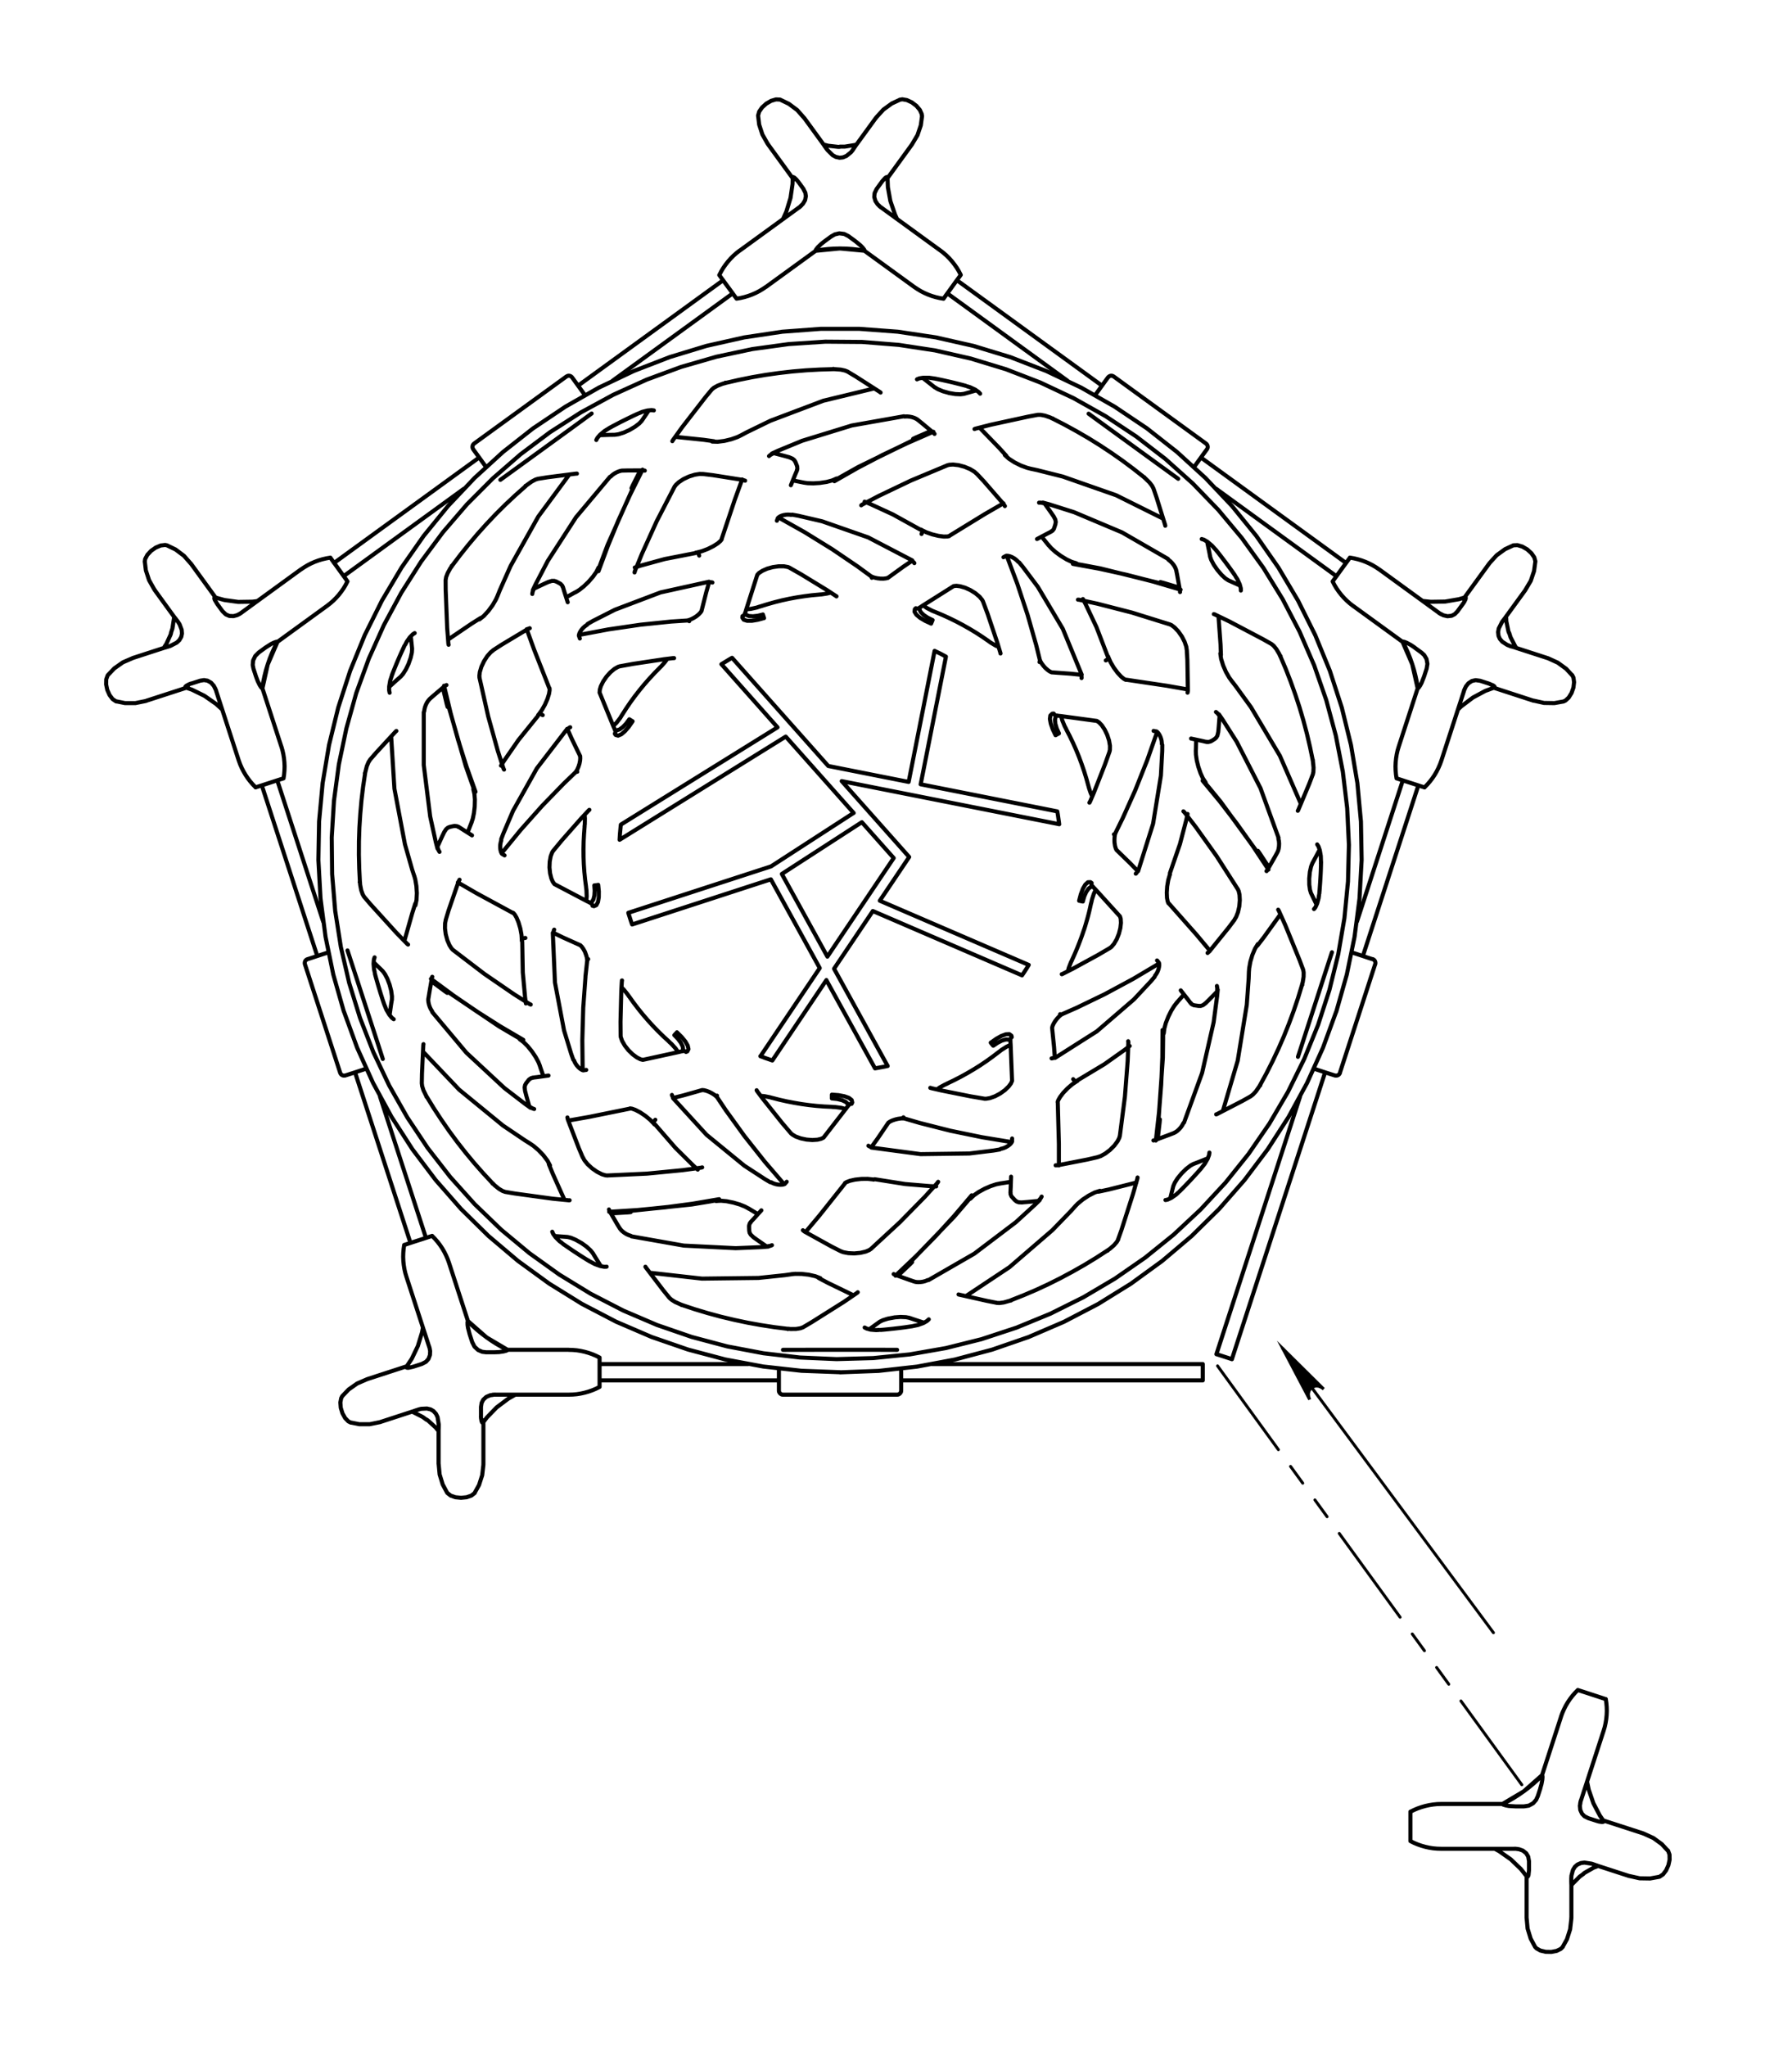 <?xml version="1.0" encoding="utf-8"?>
<!-- Generator: Adobe Illustrator 23.0.1, SVG Export Plug-In . SVG Version: 6.00 Build 0)  -->
<svg version="1.1" id="Слой_1" xmlns="http://www.w3.org/2000/svg" xmlns:xlink="http://www.w3.org/1999/xlink" x="0px" y="0px"
	 viewBox="0 0 311.58 355.84" style="enable-background:new 0 0 311.58 355.84;" xml:space="preserve">
<style type="text/css">
	.st0{fill:none;stroke:#000000;stroke-width:0.51;stroke-miterlimit:10;}
	.st1{fill:none;stroke:#000000;stroke-width:0.51;stroke-linecap:round;stroke-linejoin:round;stroke-miterlimit:10;}
	.st2{fill:none;stroke:#000000;stroke-width:0.709;stroke-linecap:round;stroke-linejoin:round;stroke-miterlimit:10;}
	
		.st3{fill:none;stroke:#000000;stroke-width:0.51;stroke-linecap:round;stroke-linejoin:round;stroke-miterlimit:10;stroke-dasharray:18,3.6,3.6,3.6,3.6,3.6;stroke-dashoffset:-1;}
</style>
<polyline class="st0" points="230.16,241.46 229.74,241.16 229.27,240.96 228.77,240.93 228.29,241.07 227.88,241.37 227.61,241.79 
	227.49,242.28 227.55,242.78 227.71,243.28 223.03,234.4 230.16,241.46 "/>
<line class="st1" x1="259.67" y1="283.81" x2="223.03" y2="234.4"/>
<polyline points="230.16,241.46 229.74,241.16 229.27,240.96 228.77,240.93 228.29,241.07 227.88,241.37 227.61,241.79 
	227.49,242.28 227.55,242.78 227.71,243.28 223.03,234.4 230.16,241.46 "/>
<path class="st2" d="M135.19,126.43l-27.24,16.91 M136.62,128.04l-28.89,17.94 M143.68,170.37l8.46,15.34 M160.08,136.33l4.39-22.18
	 M145.02,168.39l9.32,16.91 M157.99,135.92l4.51-22.78 M183.83,141.04l-23.76-4.71 M144.01,133.15l-16.72-18.8 M184.17,143.27
	l-37.82-7.49 M151.76,158.36l25.94,11.18 M134.29,184.34l9.4-13.98 M135.19,126.43l-9.75-10.97 M132.22,183.61l10.31-15.33
	 M152.97,156.57l25.9,11.16 M109.91,160.7l24.12-7.85 M109.25,158.67l24.82-8.07 M135.94,151.92l13.91-9 M155.39,149.15l-5.54-6.23
	 M143.86,166.29l11.53-17.14 M135.94,151.92l7.92,14.37 M152.97,156.57l5.11-7.6 M158.08,148.97l-11.73-13.19 M157.99,135.92
	l-13.98-2.77 M148.43,141.32l-11.81-13.28 M134.07,150.6l14.35-9.29 M134.03,152.85l8.5,15.43 M145.02,168.39l6.74-10.02
	 M154.34,185.29l-0.27,0.06l-0.27,0.06l-0.27,0.05l-0.27,0.05l-0.28,0.05l-0.27,0.05l-0.28,0.05l-0.28,0.05 M134.29,184.34
	l-0.26-0.09l-0.26-0.09l-0.26-0.09l-0.26-0.09l-0.26-0.09l-0.26-0.1l-0.26-0.1l-0.26-0.1 M109.91,160.7l-0.09-0.25l-0.09-0.25
	l-0.08-0.25l-0.08-0.25l-0.08-0.25l-0.08-0.25l-0.08-0.25l-0.08-0.26 M107.73,145.98l0.02-0.33l0.02-0.33l0.02-0.33l0.03-0.33
	l0.03-0.33l0.03-0.33l0.03-0.33l0.04-0.33 M125.43,115.46l0.23-0.14l0.23-0.14l0.23-0.14l0.23-0.14l0.23-0.14l0.23-0.14l0.24-0.14
	l0.24-0.13 M162.5,113.14l0.25,0.12l0.25,0.12l0.25,0.12l0.25,0.12l0.25,0.13l0.24,0.13l0.24,0.13l0.24,0.13 M183.83,141.04
	l0.05,0.28l0.05,0.28l0.04,0.28l0.04,0.28l0.04,0.28l0.04,0.28l0.04,0.28l0.03,0.28 M178.87,167.73l-0.14,0.23l-0.14,0.23
	l-0.14,0.23l-0.15,0.23l-0.15,0.23l-0.15,0.23l-0.15,0.22l-0.15,0.22 M109.43,125.03l0.09,0.06l0.09,0.06l0.08,0.05l0.08,0.05
	l0.07,0.04l0.06,0.04l0.05,0.03l0.04,0.02 M106.89,126.85l0.31,0.11l0.52-0.16l0.57-0.41l0.58-0.61l0.55-0.75 M132.65,106.81
	l0.03,0.1l0.03,0.1l0.03,0.1l0.03,0.09l0.03,0.08l0.02,0.07l0.02,0.06l0.01,0.04 M129.53,106.58l0.17,0.28l0.5,0.22l0.7,0.05
	l0.84-0.09l0.9-0.22 M188.28,156.71l-0.11-0.02l-0.1-0.02l-0.1-0.02l-0.09-0.02l-0.08-0.02l-0.07-0.01l-0.06-0.01l-0.04-0.01
	 M190.04,154.12l-0.33,0.01l-0.44,0.33l-0.4,0.58l-0.34,0.77l-0.26,0.89 M172.69,181.77l-0.07-0.08l-0.07-0.08l-0.06-0.08
	l-0.06-0.07l-0.05-0.07l-0.05-0.06l-0.04-0.05l-0.03-0.04 M175.7,180.92l-0.25-0.2l-0.55-0.03l-0.68,0.19l-0.75,0.38l-0.77,0.52
	 M144.64,190.94v-0.11v-0.11v-0.1v-0.09v-0.08v-0.07v-0.06v-0.04 M147.49,192.22l-0.06-0.32l-0.4-0.37l-0.64-0.29l-0.82-0.2
	l-0.93-0.1 M117.25,179.94l0.07-0.08l0.07-0.08l0.07-0.07l0.06-0.07l0.06-0.06l0.05-0.05l0.04-0.04l0.03-0.03 M118.61,182.75
	l0.16-0.29l-0.06-0.54l-0.31-0.63l-0.5-0.68l-0.64-0.67 M103.35,153.91l0.11-0.02l0.11-0.01l0.1-0.01l0.09-0.01l0.08-0.01l0.07-0.01
	l0.06-0.01l0.04-0.01 M102.58,156.93l0.3-0.12l0.3-0.46l0.17-0.68l0.05-0.84l-0.06-0.93 M162.15,107.78l-0.04,0.1l-0.04,0.1
	l-0.04,0.09l-0.04,0.09l-0.03,0.08l-0.03,0.07l-0.02,0.05l-0.02,0.04 M159.91,105.6l-0.05,0.32l0.24,0.49l0.5,0.49l0.7,0.47
	l0.84,0.41 M184.12,127.49l-0.1,0.05l-0.09,0.05l-0.09,0.05l-0.08,0.04l-0.07,0.04l-0.06,0.03l-0.05,0.03l-0.04,0.02 M183.8,124.38
	l-0.25,0.21l-0.12,0.53l0.07,0.7l0.24,0.81l0.38,0.85 M119.28,182.86l-0.11-0.08l-0.12-0.06l-0.13-0.03h-0.13l-0.07,0.01
	 M159.83,105.68l-0.06,0.03l-0.13,0.05l-0.13,0.02l-0.14-0.01l-0.13-0.04 M103.02,157.45l-0.03-0.14l-0.06-0.12l-0.08-0.11
	l-0.1-0.08l-0.06-0.03 M175.92,180.28l-0.1,0.1l-0.08,0.11l-0.05,0.12l-0.02,0.13v0.07 M183.21,124.05l0.08,0.12l0.1,0.1l0.11,0.07
	l0.12,0.04l0.07,0.01 M129.1,107.1l0.13-0.06l0.11-0.08l0.09-0.1l0.07-0.12l0.02-0.06 M189.8,153.49l-0.02,0.14l0.01,0.14l0.04,0.13
	l0.07,0.11l0.04,0.05 M148.07,191.88l-0.14,0.01l-0.13,0.04l-0.12,0.06l-0.1,0.09l-0.04,0.05 M106.9,127.53l0.06-0.12l0.04-0.13
	l0.01-0.13l-0.02-0.13l-0.02-0.06 M175.95,187.89v0.03 M171.15,190.99L171.15,190.99l0.03,0.01 M143.2,197.73l-0.02,0.02
	 M137.53,197.01L137.53,197.01l0.02,0.03 M190.72,125.34h0.03 M192.93,130.61L192.93,130.61l0.01-0.03 M104.26,120.38l-0.01-0.03
	 M107.72,115.83L107.72,115.83l-0.03,0.01 M131.68,99.93l0.01-0.03 M137.25,98.67L137.25,98.67l-0.03-0.02 M194.72,159.3l0.02,0.02
	 M193.03,164.76L193.03,164.76l0.03-0.02 M165.82,101.89l0.02-0.02 M170.9,104.51L170.9,104.51l-0.01-0.03 M111.78,184.22
	l-0.03,0.01 M107.91,180.02L107.91,180.02v0.03 M96.41,153.67l-0.03-0.01 M96.13,147.96L96.13,147.96l-0.02,0.03 M124.67,190.45
	l-0.01,0.1l0.01,0.1l0.03,0.09l0.04,0.07 M180.74,115.08l0.04-0.09l0.02-0.09v-0.09l-0.01-0.08 M184.33,176.29l0.1,0.02l0.1,0.01
	l0.09-0.01l0.08-0.02 M151.58,100.44l-0.03-0.09l-0.04-0.09l-0.05-0.07l-0.06-0.06 M193.68,145.03l0.09-0.04l0.08-0.06l0.06-0.07
	l0.05-0.07 M100.37,134.15l-0.1,0.01l-0.09,0.03l-0.08,0.04l-0.07,0.05 M157.08,194.22l0.06,0.08l0.07,0.07l0.08,0.05l0.08,0.03
	 M119.84,107.98l-0.08-0.06l-0.09-0.04l-0.09-0.02h-0.08 M102.27,166.72l-0.07,0.07l-0.05,0.08l-0.04,0.08l-0.02,0.08 M87.11,133.09
	l0.58-0.91l2.46-3.55l3.38-4.18 M94.36,124.31l-0.14-0.08l-0.14-0.06l-0.14-0.03h-0.13l-0.11,0.04l-0.09,0.07l-0.06,0.09l-0.02,0.11
	 M206.49,141.49l-0.23,1.05l-1.1,4.18l-1.75,5.08 M110.37,98.65l1.03-0.33l4.17-1.14l5.28-1.03 M121.57,96.58l-0.05-0.15l-0.07-0.14
	l-0.09-0.11l-0.1-0.08l-0.11-0.04h-0.11l-0.1,0.03l-0.09,0.07 M150.33,87.21l1,0.41l3.93,1.81l4.7,2.6 M160.23,92.82l0.06-0.15
	l0.03-0.15v-0.14l-0.03-0.13l-0.05-0.1l-0.08-0.07l-0.1-0.04l-0.11-0.01 M91.44,174.43l-0.14-1.07l-0.4-4.3l-0.1-5.38 M91.35,163.04
	l-0.16,0.02l-0.15,0.05l-0.12,0.07l-0.1,0.09l-0.06,0.1l-0.02,0.11l0.01,0.11l0.05,0.1 M121.32,203.31l-0.8-0.73l-3.07-3.04
	l-3.53-4.06 M113.94,194.65l-0.11,0.12l-0.08,0.13l-0.05,0.13l-0.02,0.13l0.02,0.11l0.05,0.1l0.08,0.07l0.1,0.05 M196.42,181.82
	l-0.85,0.66l-3.53,2.5l-4.61,2.77 M186.6,187.59l0.1,0.13l0.12,0.1l0.12,0.07l0.12,0.04h0.12l0.1-0.03l0.09-0.07l0.06-0.1
	 M188.29,104.13l0.5,0.96l1.85,3.91l1.93,5.02 M192.27,114.8l0.14-0.08l0.12-0.1l0.09-0.11l0.06-0.11l0.02-0.11l-0.01-0.11
	l-0.05-0.1l-0.08-0.08 M162.78,206.23l-1.08-0.05l-4.31-0.36l-5.31-0.84 M188.08,117.27l-0.08-0.08l-0.05-0.09 M98.6,126.7
	l-0.02,0.11l-0.05,0.09 M158.62,97.41l-0.11-0.01l-0.1-0.04 M96.13,162.15l0.05,0.1l0.01,0.1 M117.02,190.89l0.11,0.04l0.08,0.07
	 M123.28,101.13l-0.09,0.07l-0.1,0.03 M183.44,183.89l0.06-0.1l0.08-0.07 M151.5,199.48l0.11-0.03h0.1 M197.88,151.43l-0.01-0.11
	l0.02-0.1 M89.26,158.7l-0.07-0.04 M195.72,118.17l0.08,0.01 M164.74,80.87l0.02-0.01 M78.74,165.11l-0.02-0.01 M194.7,197.47v0.02
	 M203.41,108.54l0.02,0.01 M151.4,217.12l-0.02,0.02 M105.61,204.34h-0.02 M117.34,84.52l0.01-0.02 M83.37,117.79l-0.01-0.02
	 M215.24,154.59l0.01,0.02 M218.71,164.1l-0.5,0.81l-0.46,1.09l-0.35,1.18l-0.2,1.12l-0.05,0.64 M123.83,76.76l0.96,0.03l1.17-0.15
	l1.2-0.29l1.07-0.38l0.58-0.28 M142.65,222.19l-0.89-0.35l-1.15-0.26l-1.23-0.14l-1.14-0.01l-0.64,0.06 M212.18,113.59l0.14,0.95
	l0.35,1.13l0.49,1.13l0.57,0.99l0.38,0.52 M83.36,107.67l0.75-0.59l0.8-0.87l0.73-0.99l0.57-0.98l0.27-0.59 M95.64,202.6l-0.45-0.84
	l-0.71-0.94l-0.85-0.89l-0.87-0.74l-0.53-0.36 M72.23,157.37l0.19-0.94l0.06-1.18l-0.08-1.23l-0.19-1.12l-0.17-0.62 M191.25,206.99
	l-0.91,0.3l-1.05,0.54l-1.03,0.68l-0.88,0.73l-0.45,0.46 M174.71,79.1l0.71,0.64l0.99,0.64l1.11,0.55l1.07,0.39l0.62,0.16
	 M187.32,98.06l0.81,0.14l3.19,0.6l10.73,2.67 M187.32,98.06l-0.08-0.08l-0.09-0.06l-0.1-0.04l-0.06-0.01 M124.31,208.69l-0.81,0.15
	l-3.21,0.53l-10.99,1.15 M124.68,208.76l-0.06,0.01h-0.1l-0.1-0.02l-0.1-0.05 M105.92,210.65l4.91-0.31l4.83-0.47l4.74-0.63
	l4.64-0.79 M209.65,136.22l0.53,0.63l2.06,2.51l6.5,8.94 M209.53,135.87l0.04,0.05l0.05,0.09l0.03,0.1l0.01,0.11 M82.34,136.97
	l-0.29-0.77l-1.08-3.07l-3.05-10.62 M82.34,137.34l-0.02-0.06l-0.02-0.1l0.01-0.11l0.03-0.11 M145.68,83.18l0.71-0.41l2.83-1.59
	l9.93-4.85 M145.31,83.24l0.05-0.03l0.1-0.03l0.11-0.01l0.11,0.01 M162.29,75.05l-4.51,1.97l-4.38,2.09l-4.23,2.21l-4.09,2.33
	 M77.21,119.2l1.15,4.79l1.3,4.67l1.44,4.55l1.58,4.43 M220.55,151.16l-2.72-4.1l-2.82-3.95l-2.91-3.79l-3-3.62 M90.27,180.47
	l-0.71-0.41l-2.8-1.65l-9.16-6.18 M90.51,180.76l-0.05-0.03l-0.08-0.07l-0.06-0.09l-0.05-0.1 M74.93,170.15l3.96,2.92l4,2.74
	l4.03,2.56l4.06,2.38 M205.27,102.5l-4.72-1.39l-4.7-1.21l-4.67-1.03l-4.63-0.85 M104.22,98.54l0.28-0.77l1.14-3.04l4.5-10.1
	 M103.98,98.83l0.02-0.06l0.05-0.09l0.07-0.08l0.09-0.06 M168.53,208.43l-0.53,0.63l-2.12,2.47l-7.68,7.95 M168.85,208.24
	l-0.04,0.05l-0.08,0.07l-0.1,0.05l-0.11,0.03 M155.7,221.75l3.57-3.39l3.4-3.46l3.22-3.53l3.05-3.59 M202.23,179.81v0.82l-0.04,3.25
	l-0.77,11.03 M202.36,179.46v0.06l-0.02,0.1l-0.04,0.1l-0.06,0.09 M111.72,81.64l-2.19,4.41l-2.01,4.41l-1.82,4.42l-1.64,4.41
	 M200.97,198.26l0.55-4.89l0.38-4.84l0.2-4.77l0.03-4.71 M203.06,97.15l0.06,0.1l0.05,0.04 M204.52,99.16v-0.02 M74.48,173.57v-0.02
	 M75.12,175.76l0.03,0.06l0.02,0.12 M204.15,196.93l-0.02,0.01 M205.73,195.28l0.04-0.06l0.09-0.08 M74.68,121.54l0.02-0.01
	 M73.75,123.63l-0.01,0.07l-0.06,0.1 M222.13,148.1l-0.01,0.02 M222.28,145.82l-0.01-0.07l0.02-0.12 M107.78,213.56l-0.01-0.02
	 M109.68,214.83l0.06,0.02l0.09,0.08 M159.55,72.95l0.02,0.01 M157.33,72.41h-0.07l-0.11-0.04 M108.27,81.8h0.02 M106.22,82.81
	l-0.05,0.04l-0.11,0.04 M158.99,222.78l-0.02-0.01 M161.26,222.53l0.07-0.02h0.12 M179.21,81.48l1.12,0.24l4.46,1.12l9.28,3.25
	l8.16,4.06 M86.48,103.65l0.43-1.07l1.87-4.2l4.81-8.58L99,82.47 M137.6,221.5l-1.14,0.16l-4.57,0.48l-9.83,0.12l-9.06-1.02
	 M186.94,209.7l-0.77,0.85l-3.2,3.3l-7.45,6.42l-7.59,5.04 M128.81,75.69l1.01-0.54l4.13-2.01l9.2-3.48l8.86-2.14 M92.22,198.82
	l-0.97-0.61l-3.81-2.57l-7.61-6.23l-6.28-6.6 M214.1,118.3l0.71,0.91l2.7,3.72l5.03,8.45l3.64,8.35 M72.03,152.28l-0.36-1.09
	l-1.26-4.42l-1.83-9.66l-0.57-9.1 M217.15,168.94l-0.04,1.15l-0.33,4.58l-1.58,9.71l-2.58,8.74 M162.48,67.3l0.01,0.01
	 M106.88,75.58h0.02 M158.18,229.1l-0.02-0.01 M103.1,217.87l-0.01-0.02 M69.61,117.67L69.61,117.67 M210.4,96.69v0.02
	 M68.12,173.86v-0.02 M207.59,202.3l-0.02,0.01 M228.21,150l-0.01,0.02 M203.99,206.24l0.01-0.02 M111.61,73.11l-0.01,0.02
	 M167.69,68.44l-0.02,0.01 M213.65,100.92l-0.02-0.01 M227.99,155.34l-0.01-0.02 M71.65,112.73v0.02 M66.5,168.77l0.02,0.02
	 M152.88,229.81l0.02-0.01 M98.59,215.01h0.02 M144.9,64.12v0.04l0,0 M198.97,82.96l-0.02,0.03l0,0 M74.2,190.65L74.2,190.65
	l-0.04,0.02 M91.4,84.48L91.4,84.48l-0.03-0.03 M118.54,226.82L118.54,226.82l-0.01,0.04 M63.48,134.43L63.48,134.43l-0.04-0.01
	 M228.24,132.15L228.24,132.15l0.04-0.01 M175.76,226.03L175.76,226.03l0.02,0.04 M219.09,188.64L219.09,188.64l0.04,0.02
	 M62.58,153.34L62.58,153.34h-0.04 M63.31,155.88L63.31,155.88l0.03,0.03 M78.56,98.39L78.56,98.39l-0.03-0.02 M77.49,100.81
	L77.49,100.81v0.04 M126.12,66.52l0.01,0.04l0,0 M137,230.99L137,230.99l-0.01,0.04 M139.64,230.71L139.64,230.71l0.04-0.02
	 M183.04,72.73l-0.02,0.03l0,0 M85.66,205.71L85.66,205.71l-0.03,0.03 M87.86,207.19L87.86,207.19l0.04,0.01 M226.4,171.18
	L226.4,171.18l0.04,0.01 M192.58,217.36L192.58,217.36l0.02,0.03 M194.42,215.45L194.42,215.45l0.02-0.04 M222.62,114.08
	L222.62,114.08l0.04-0.02 M221.06,111.94L221.06,111.94l-0.04-0.02 M202.09,129.48l-0.01,1.07l-0.23,4.27l-1.36,8.37l-2.6,8.23
	 M211.94,124.17l0.65,0.94l2.45,3.85l4.12,8.04l3.14,8.63 M200.77,169.79l-0.7,0.82l-2.92,3.12l-6.43,5.54l-7.29,4.63
	 M211.73,172.04l-0.11,1.14l-0.6,4.52l-2.01,8.81l-3.14,8.63 M173.85,199.81l-1.06,0.18l-4.25,0.52l-8.48,0.11l-8.56-1.14
	 M180.79,208.59l-0.81,0.8l-3.37,3.08l-7.2,5.45l-7.96,4.59 M172.28,181.24l0.93-0.66l0.89-0.5l0.79-0.29l0.61-0.03l0.36,0.27
	l0.06,0.25 M133.93,205.51l-0.92-0.54l-3.59-2.34l-6.57-5.37l-5.83-6.37 M133.61,216.69l-1.14,0.09l-4.56,0.19l-9.02-0.45l-9.05-1.6
	 M144.66,190.28l1.14,0.09l1.01,0.19l0.79,0.28l0.48,0.37l0.1,0.43l-0.11,0.23 M99.68,184.21l-0.36-1.01l-1.25-4.09l-1.58-8.33
	l-0.37-8.62 M92.25,192.57l-0.93-0.66l-3.62-2.78l-6.62-6.15l-5.91-7.04 M117.7,179.44l0.81,0.8l0.65,0.79l0.42,0.73l0.13,0.6
	l-0.2,0.4l-0.23,0.1 M87.14,145.89l0.38-1l1.68-3.94l4.15-7.4l5.26-6.84 M76.07,147.51l-0.29-1.1l-0.98-4.46l-1.12-8.97v-9.19
	 M104.01,153.81l0.11,1.14l-0.01,1.02l-0.14,0.83l-0.28,0.54l-0.41,0.18l-0.25-0.07 M102.17,108.46l0.93-0.53l3.82-1.94l7.93-3.01
	l8.43-1.86 M92.64,102.59l0.49-1.03l2.11-4.05l4.91-7.59l5.91-7.04 M183.53,127.8l-0.49-1.03l-0.34-0.97l-0.15-0.82l0.08-0.61
	l0.33-0.31l0.25-0.02 M109.99,125.38l-0.65,0.94l-0.67,0.78l-0.64,0.54l-0.56,0.24l-0.43-0.13l-0.14-0.21 M132.85,107.44l-1.1,0.3
	l-1.01,0.17h-0.84l-0.58-0.18l-0.25-0.37l0.03-0.26 M187.63,156.57l0.29-1.11l0.36-0.96l0.42-0.73l0.45-0.41l0.45-0.02l0.21,0.15
	 M137.73,89.46l1.05,0.19l4.17,0.97l8.01,2.8l7.65,3.99 M161.9,108.4l-1.04-0.48l-0.88-0.52l-0.64-0.54l-0.33-0.52l0.05-0.44
	l0.18-0.18 M181.32,87.36l1.1,0.3l4.35,1.38l8.33,3.51l7.96,4.59 M177.2,97.76l0.68,0.83l2.57,3.42l4.34,7.29l3.29,7.98
	 M134.21,78.84l1.04-0.48l4.22-1.74l8.64-2.66l9.05-1.6 M87,83.41l1.59-1.15l4.52-3.28l6.24-4.53l3.52-2.57 M189.28,71.91l1.41,1.03
	l4.57,3.32l6.15,4.47l3.45,2.5 M66.56,184.08l-0.97-3l-2.1-6.44l-1.21-3.72l-1.86-5.71 M231.59,165.53l-0.54,1.64l-1.76,5.42
	l-2.32,7.15l-1.29,3.97 M155.98,234.64l-3.15-0.01h-6.78h-3.91l-6,0.01 M61.94,120.48l2.19-6l2.62-5.83l3.03-5.62l3.43-5.39
	l3.81-5.13l4.17-4.84l4.51-4.52l4.82-4.19l5.11-3.83l5.38-3.45l5.61-3.05l5.82-2.64l5.99-2.21l6.13-1.77l6.25-1.33l6.33-0.87
	l6.37-0.42l6.39,0.05l6.37,0.51l6.31,0.96l6.23,1.42l6.11,1.86l5.96,2.3l5.78,2.72l5.57,3.13l5.33,3.53l5.06,3.9l4.76,4.26
	l4.44,4.59l4.1,4.9l3.74,5.18l3.35,5.44l2.95,5.66l2.54,5.86l2.1,6.03l1.66,6.17l1.22,6.27l0.76,6.34l0.3,6.38l-0.16,6.39
	l-0.62,6.36l-1.08,6.29l-1.53,6.2l-1.97,6.07l-2.41,5.92l-2.83,5.73l-3.23,5.51l-3.62,5.26l-3.99,4.98l-4.34,4.68l-4.67,4.36
	l-4.97,4.01l-5.25,3.64l-5.5,3.25l-5.72,2.85l-5.91,2.43l-6.07,2l-6.2,1.55l-6.29,1.1l-6.35,0.64l-6.38,0.18l-6.38-0.28l-6.34-0.74
	l-6.28-1.19l-6.17-1.64l-6.04-2.08l-5.87-2.51l-5.68-2.93l-5.45-3.33l-5.19-3.72l-4.91-4.08l-4.6-4.43l-4.27-4.75l-3.92-5.04
	l-3.54-5.31l-3.15-5.55l-2.74-5.77l-2.32-5.95l-1.89-6.1l-1.44-6.22l-0.99-6.31l-0.53-6.36l-0.07-6.39l0.39-6.38l0.85-6.33
	l1.31-6.25L61.94,120.48 M59.79,175.85l-1.84-6.45l-1.35-6.57l-0.87-6.65l-0.37-6.69l0.12-6.7l0.62-6.68l1.11-6.61l1.6-6.51
	l2.07-6.38l2.54-6.21l2.99-6l3.42-5.76l3.84-5.49l4.24-5.2l4.61-4.87l4.95-4.52l5.27-4.14 M146.06,238.53l-6.7-0.25l-6.66-0.74
	l-6.59-1.23l-6.48-1.72l-6.34-2.19l-6.16-2.65l-5.95-3.1l-5.7-3.53l-5.42-3.94l-5.12-4.33l-4.78-4.7l-4.42-5.04l-4.04-5.35
	l-3.63-5.63l-3.21-5.89l-2.76-6.11l-2.3-6.3 M232.33,175.85l-2.31,6.3l-2.76,6.11l-3.21,5.89l-3.63,5.63l-4.04,5.35l-4.42,5.04
	l-4.78,4.7l-5.12,4.33l-5.42,3.94l-5.7,3.53l-5.95,3.1l-6.16,2.65l-6.34,2.19l-6.48,1.72l-6.59,1.23l-6.66,0.74l-6.7,0.25
	 M92.74,74.43l5.57-3.74l5.83-3.32l6.06-2.88l6.25-2.42l6.41-1.95l6.54-1.47l6.63-0.99l6.68-0.5h6.7l6.69,0.5l6.63,0.99l6.54,1.48
	l6.41,1.95l6.25,2.42l6.06,2.88l5.83,3.32l5.57,3.74 M199.38,74.43l5.27,4.14l4.95,4.52l4.61,4.87l4.23,5.2l3.84,5.5l3.42,5.76
	l2.99,6l2.54,6.2l2.07,6.38l1.6,6.51l1.11,6.61l0.62,6.68l0.12,6.7l-0.37,6.69l-0.86,6.65l-1.35,6.57l-1.83,6.45 M135.43,241.72
	L135.43,241.72v-0.27v-0.59V240v-1.02v-1.07 M209.85,78.1L209.85,78.1l-0.16,0.22l-0.35,0.48l-0.5,0.69l-0.6,0.83l-0.63,0.87
	 M232.08,186.94L232.08,186.94l-0.26-0.08l-0.56-0.18l-0.81-0.26l-0.97-0.32l-1.02-0.33 M53.47,166.73L53.47,166.73l0.26-0.08
	l0.56-0.18l0.82-0.27l0.97-0.32l1.02-0.33 M99.47,65.6L99.47,65.6l0.16,0.22l0.35,0.48l0.5,0.69l0.6,0.83l0.63,0.87 M84.51,81.18
	l-0.63-0.87l-0.6-0.83l-0.5-0.69l-0.35-0.48l-0.15-0.21l-0.01-0.01 M156.69,237.9v1.07v1.02v0.86v0.59v0.26v0.01 M190.41,68.69
	l0.63-0.87l0.6-0.83l0.5-0.69l0.35-0.48l0.15-0.21l0.01-0.01 M235.02,165.55l1.02,0.33l0.97,0.32l0.81,0.27l0.56,0.18l0.25,0.08
	h0.01 M63.67,185.77l-1.02,0.33l-0.97,0.32l-0.81,0.26l-0.56,0.18l-0.25,0.08h-0.01 M209.13,237.11v0.04v0.23v0.41v0.52
	 M209.13,238.31v0.55v0.5v0.38v0.19v0.02 M211.5,235.4h0.01l0.17,0.05l0.35,0.11l0.47,0.15l0.52,0.17l0.5,0.16l0.4,0.13l0.23,0.08
	l0.05,0.02 M135.7,17.34l-0.08-0.03l-0.7-0.03l-0.84,0.25l-0.85,0.49l-0.73,0.66L132,19.4l-0.19,0.68v0.09 M156.42,17.34l0.47-0.08
	l0.8,0.14l0.86,0.4l0.79,0.6l0.6,0.71l0.32,0.71l0.04,0.35 M141.8,43.6l4.23-0.41l4.27,0.4 M143.88,26.09l0.9,0.89l0.55,0.3
	l0.65,0.14l0.58-0.06l0.61-0.25l0.79-0.64l0.31-0.38 M139.24,35.78l0.36-0.34l0.38-0.64l0.14-0.7l-0.1-0.61l-0.33-0.63
	 M137.83,30.86l0.01-0.07l0.09-0.01l0.21,0.11l0.38,0.37l0.24,0.31 M138.77,31.56l0.94,1.29 M143.88,26.09l-0.17-0.23 M143.7,25.86
	l-0.31-0.44l-0.07-0.11 M143.32,25.3l-0.07-0.1 M148.88,25.18l-0.08,0.11l-0.21,0.32l-0.17,0.23 M148.43,25.85l-0.18,0.24
	 M152.42,32.85l0.94-1.29 M153.35,31.56l0.55-0.62l0.22-0.15l0.15-0.01l0.02,0.09l-0.07,0.18 M150.3,43.57l-1.05-0.16l-1.06-0.12
	l-1.06-0.07l-1.06-0.02l-1.06,0.02l-1.06,0.07l-1.06,0.12l-1.05,0.16 M152.42,32.85l-0.35,0.72l-0.06,0.68l0.2,0.69l0.38,0.57
	l0.31,0.28 M128.07,51.92l-0.02-0.03l-0.2-0.28 M127.84,51.61l-0.4-0.55l-0.53-0.73l-0.59-0.8l-0.55-0.75l-0.43-0.59l-0.24-0.33
	l-0.04-0.05 M141.85,43.56L141.85,43.56h-0.03 M141.83,43.57l-0.03-0.03l0.05-0.11l0.11-0.16l0.26-0.32l0.56-0.54l0.62-0.49
	 M144.58,41.06l-1.18,0.86 M139.14,35.91l-0.21,0.17 M147.55,41.06l-0.76-0.39l-0.86-0.11l-0.77,0.18l-0.58,0.33 M164.05,51.92
	l0.12-0.16l0.32-0.45l0.49-0.67l0.57-0.79l0.57-0.79l0.49-0.67l0.33-0.45l0.11-0.16 M153.2,36.07l-0.21-0.17 M148.72,41.92
	l-1.18-0.86 M148.72,41.92l0.9,0.74l0.35,0.36l0.26,0.33l0.08,0.14l0.01,0.07h-0.02 M150.3,43.57l-0.03-0.01 M18.76,117.35
	l-0.05,0.07l-0.24,0.66l-0.02,0.88l0.2,0.96l0.4,0.9l0.53,0.7l0.58,0.39l0.09,0.03 M25.17,97.64l0.07-0.47l0.38-0.72l0.65-0.7
	l0.82-0.57l0.86-0.36l0.77-0.09l0.34,0.07 M45.63,119.66l0.92-4.15l1.7-3.94 M29.62,112.28l1.12-0.58l0.45-0.43l0.33-0.57l0.12-0.57
	l-0.05-0.65l-0.36-0.95l-0.26-0.41 M37.4,119.68l-0.21-0.45l-0.49-0.56l-0.62-0.35l-0.61-0.1l-0.7,0.11 M32.29,119.5l-0.07-0.04
	l0.01-0.09l0.17-0.17l0.47-0.25l0.37-0.14 M33.24,118.83l1.52-0.49 M29.62,112.28l-0.27,0.09 M29.34,112.37l-0.52,0.16l-0.13,0.04
	 M28.69,112.56l-0.12,0.04 M30.3,107.24l0.08,0.11l0.24,0.3l0.17,0.23 M30.79,107.88l0.18,0.24 M38.69,106.25l-0.94-1.29
	 M37.75,104.96l-0.42-0.71l-0.07-0.26l0.04-0.15l0.09,0.01l0.15,0.12 M48.22,111.57l-0.48,0.95l-0.44,0.97l-0.4,0.99l-0.35,1.01
	l-0.31,1.02l-0.26,1.03l-0.22,1.04l-0.17,1.05 M38.69,106.25l0.57,0.55l0.62,0.27l0.72,0.03l0.66-0.18l0.36-0.2 M49.3,135.3
	l-0.03,0.01l-0.33,0.11 M48.93,135.41l-0.65,0.21l-0.86,0.28l-0.95,0.31l-0.89,0.29l-0.69,0.22l-0.39,0.13l-0.07,0.02 M45.61,119.61
	L45.61,119.61v0.03 M45.61,119.63l-0.04,0.02l-0.09-0.08l-0.12-0.15l-0.22-0.35l-0.34-0.7l-0.28-0.75 M44.07,116.24l0.45,1.38
	 M37.49,119.82l0.1,0.25 M44.99,113.42l-0.61,0.61l-0.37,0.78l-0.07,0.78l0.13,0.65 M60.42,101.07l-0.11-0.16l-0.32-0.45l-0.49-0.67
	L58.93,99l-0.57-0.79l-0.49-0.67l-0.32-0.45l-0.11-0.16 M41.99,106.5l-0.23,0.15 M46.17,112.56l-1.18,0.86 M46.17,112.56l0.99-0.63
	l0.45-0.22l0.4-0.14l0.16-0.03l0.07,0.02v0.02 M48.22,111.57l-0.01,0.02 M266.96,97.64v-0.08l-0.19-0.68l-0.5-0.72l-0.73-0.66
	l-0.85-0.49l-0.84-0.25l-0.7,0.03l-0.09,0.03 M273.36,117.35l0.22,0.43l0.11,0.8l-0.11,0.94l-0.33,0.94l-0.49,0.79l-0.57,0.53
	l-0.32,0.14 M243.86,111.57l1.69,3.9l0.94,4.18 M261.16,108.12l-0.57,1.13l-0.11,0.61l0.07,0.66l0.23,0.53l0.43,0.5l0.85,0.55
	l0.46,0.18 M250.51,106.71l0.44,0.24l0.73,0.17l0.71-0.08l0.55-0.28l0.5-0.51 M254.75,103.85l0.07-0.01l0.04,0.08l-0.04,0.24
	l-0.23,0.47l-0.22,0.33 M254.37,104.96l-0.94,1.29 M261.16,108.12l0.17-0.23 M261.33,107.89l0.33-0.43l0.08-0.1 M261.74,107.35
	l0.08-0.1 M263.57,112.6l-0.13-0.04l-0.37-0.11l-0.28-0.09 M262.79,112.38l-0.29-0.09 M257.36,118.34l1.52,0.49 M258.88,118.83
	l0.76,0.33l0.21,0.17l0.06,0.14l-0.08,0.05l-0.19-0.01 M246.52,119.63l-0.17-1.05l-0.22-1.04l-0.26-1.03l-0.31-1.02l-0.35-1.01
	l-0.39-0.99l-0.44-0.97l-0.48-0.95 M257.36,118.34l-0.79-0.11l-0.66,0.15l-0.6,0.4l-0.43,0.54l-0.17,0.38 M231.71,101.07l0.02-0.03
	l0.2-0.28 M231.93,100.76l0.4-0.55l0.53-0.73l0.58-0.8l0.55-0.75l0.43-0.59l0.24-0.33l0.04-0.05 M243.91,111.6L243.91,111.6
	l-0.01-0.02 M243.9,111.57l0.02-0.04l0.12,0.01l0.19,0.05l0.38,0.15l0.69,0.37l0.66,0.44 M247.13,113.42l-1.18-0.86 M250.36,106.65
	l-0.23-0.15 M248.05,116.24l0.14-0.85l-0.16-0.85l-0.4-0.67l-0.49-0.45 M242.83,135.3l0.18,0.06l0.53,0.17l0.79,0.26l0.93,0.3
	l0.93,0.3l0.79,0.26l0.53,0.17l0.18,0.06 M254.54,120.07l0.1-0.25 M247.6,117.62l0.45-1.38 M247.6,117.62l-0.43,1.09l-0.23,0.44
	l-0.24,0.35l-0.11,0.12l-0.06,0.03l-0.01-0.02 M246.52,119.63v-0.03 M77.75,259.47l0.05,0.07l0.55,0.43l0.83,0.29l0.98,0.1l0.98-0.1
	l0.83-0.29l0.55-0.43l0.05-0.07 M60.99,247.29l-0.43-0.22L60,246.49l-0.46-0.83l-0.29-0.95l-0.07-0.93l0.15-0.76l0.17-0.3
	 M88.25,234.63l-3.66-2.16l-3.22-2.83 M76.28,247.58l-0.2-1.25l-0.27-0.56l-0.44-0.49l-0.5-0.29l-0.64-0.15l-1.01,0.05l-0.47,0.12
	 M85.72,242.47l-0.49,0.06l-0.69,0.3l-0.52,0.48l-0.28,0.55l-0.11,0.7 M83.97,247.27l-0.05,0.05l-0.08-0.04l-0.11-0.21l-0.09-0.52
	l-0.02-0.39 M83.63,246.16v-1.6 M76.28,247.58v0.29 M76.28,247.87l-0.01,0.54l-0.01,0.13 M76.26,248.55v0.12 M71.7,245.38l0.13-0.05
	l0.36-0.13l0.27-0.09 M72.46,245.11l0.29-0.09 M73.35,237.09l-1.52,0.49 M71.83,237.58l-0.81,0.18l-0.27-0.01l-0.13-0.08l0.04-0.09
	l0.16-0.11 M81.36,229.67l0.76,0.75l0.79,0.71l0.82,0.68l0.85,0.64l0.87,0.61l0.9,0.57l0.92,0.53l0.95,0.49 M73.35,237.09l0.71-0.37
	l0.45-0.51l0.25-0.68l0.03-0.69l-0.08-0.41 M104.25,235.98v0.03v0.35 M104.25,236.36v0.68v0.91v0.99v0.93v0.73v0.41v0.07
	 M88.19,234.64L88.19,234.64l0.02,0.01 M88.21,234.65l0.01,0.04l-0.1,0.06l-0.18,0.07l-0.4,0.1l-0.77,0.11l-0.79,0.03 M84.51,235.06
	h1.46 M85.88,242.43l0.27-0.01 M82.11,233.31l0.39,0.77l0.63,0.59l0.72,0.31l0.66,0.08 M75.14,214.83l-0.18,0.06l-0.53,0.17
	l-0.79,0.26l-0.93,0.3l-0.93,0.3l-0.79,0.26l-0.53,0.17l-0.18,0.06 M74.61,234.03l0.07,0.26 M81.66,231.93l0.45,1.39 M81.66,231.93
	l-0.29-1.13l-0.07-0.49l-0.01-0.42l0.02-0.16l0.04-0.06l0.02,0.01 M81.36,229.67l0.02,0.02 M288.5,326.24l0.08-0.03l0.58-0.39
	l0.53-0.7l0.4-0.9l0.21-0.96l-0.02-0.88l-0.24-0.66l-0.05-0.07 M271.73,338.42l-0.34,0.34l-0.73,0.36l-0.93,0.18l-0.99-0.02
	l-0.91-0.22l-0.68-0.38l-0.24-0.26 M268.12,308.57l-3.19,2.82l-3.69,2.19 M276.74,323.96l-1.25-0.19l-0.62,0.08l-0.61,0.27
	l-0.43,0.38l-0.34,0.56l-0.26,0.98l-0.03,0.49 M274.79,313.4l-0.09,0.49l0.07,0.74l0.3,0.65l0.43,0.44l0.64,0.32 M278.82,316.55
	l0.03,0.07l-0.07,0.06l-0.23,0.03l-0.52-0.07l-0.38-0.11 M277.65,316.53l-1.52-0.49 M276.74,323.96l0.28,0.09 M277.01,324.05
	l0.51,0.18l0.12,0.05 M277.65,324.27l0.12,0.04 M273.22,327.64l-0.01-0.14l-0.01-0.38v-0.29 M273.2,326.83v-0.3 M265.85,323.51v1.59
	 M265.85,325.1l-0.08,0.82l-0.09,0.25l-0.12,0.1l-0.07-0.06l-0.05-0.18 M261.27,313.59l0.95-0.49l0.92-0.53l0.9-0.57l0.88-0.61
	l0.85-0.64l0.82-0.68l0.79-0.72l0.76-0.75 M265.85,323.51l-0.14-0.79l-0.35-0.58l-0.57-0.45l-0.65-0.24l-0.41-0.05 M274.34,293.77
	l0.03,0.01l0.33,0.11 M274.71,293.89l0.65,0.21l0.86,0.28l0.95,0.31l0.89,0.29l0.69,0.23l0.39,0.13l0.07,0.02 M268.11,308.63
	L268.11,308.63l0.02-0.02 M268.12,308.61l0.04,0.01l0.03,0.11l0.01,0.19l-0.03,0.41l-0.14,0.77l-0.22,0.77 M267.37,312.26l0.45-1.38
	 M274.8,313.23l0.07-0.26 M264.97,314l0.85-0.13l0.76-0.42l0.51-0.59l0.28-0.61 M245.23,314.92v0.19v0.55v0.83v0.98v0.98v0.83v0.55
	v0.19 M263.33,321.36l0.27,0.01 M263.51,314h1.46 M263.51,314l-1.17-0.07l-0.49-0.09l-0.41-0.12l-0.15-0.07l-0.05-0.05l0.02-0.01
	 M261.27,313.59l0.03-0.01 M101.65,143.63l-0.1,1.32l-0.07,1.32l-0.03,1.32l0.01,1.32l0.05,1.32l0.09,1.32l0.13,1.31l0.17,1.31
	 M142.48,103.35l-1.32,0.12l-1.31,0.17l-1.31,0.2l-1.3,0.24l-1.29,0.28l-1.28,0.32l-1.27,0.36l-1.26,0.39 M109.35,173.16l0.77,1.08
	l0.8,1.05l0.83,1.03l0.86,1l0.89,0.98l0.92,0.95l0.94,0.92l0.97,0.89 M189.23,136.57l-0.35-1.27l-0.39-1.26l-0.43-1.25l-0.46-1.24
	l-0.5-1.22l-0.54-1.21l-0.57-1.19l-0.61-1.17 M188.49,161.6l0.18-0.57l0.17-0.58l0.17-0.58l0.16-0.58l0.15-0.58l0.14-0.58l0.13-0.59
	l0.13-0.59 M186.36,166.94l0.3-0.65l0.29-0.66l0.28-0.66l0.27-0.67l0.26-0.67l0.25-0.67l0.24-0.68l0.23-0.68 M114.73,116.06
	L113.8,117l-0.9,0.97l-0.87,0.99l-0.84,1.02l-0.81,1.04l-0.78,1.07l-0.74,1.09l-0.71,1.11 M134.22,190.83l1.28,0.33l1.29,0.29
	l1.3,0.25l1.3,0.22l1.31,0.18l1.31,0.14l1.32,0.1l1.32,0.06 M171.9,111.45l-1.09-0.75l-1.11-0.72l-1.13-0.68l-1.15-0.65l-1.17-0.62
	l-1.19-0.58l-1.2-0.55l-1.22-0.51 M164.64,188.37l1.19-0.57l1.17-0.6l1.16-0.64l1.14-0.67l1.12-0.7l1.1-0.74l1.07-0.77l1.05-0.8
	 M132.08,105.44l-0.51,0.17l-1.02,0.23l-0.79,0.07 M101.9,154.23l0.07,0.53l0.04,1.04l-0.07,0.79 M185.36,126.69l-0.25-0.47
	l-0.4-0.97l-0.21-0.77 M144.71,192.42l0.54,0.02l1.04,0.14l0.77,0.2 M108.11,124.35l-0.28,0.46l-0.64,0.83l-0.56,0.56
	 M162.59,106.37l-0.5-0.2l-0.93-0.48l-0.65-0.45 M116.36,181.11l0.4,0.36l0.7,0.77l0.46,0.65 M189.75,156.9l0.11-0.52l0.32-1
	l0.33-0.72 M173.69,182.85l0.42-0.33l0.88-0.56l0.72-0.34 M185.67,168.83l0.17-0.63l0.35-0.9l0.2-0.4 M173.63,112.46l-0.59-0.28
	l-0.83-0.5l-0.36-0.26 M162.9,189.37l0.54-0.37l0.85-0.46l0.41-0.18 M144.45,103.01l-0.63,0.16l-0.96,0.15l-0.45,0.03
	 M132.25,190.48l0.65,0.06l0.95,0.19l0.43,0.12 M116.02,114.53l-0.38,0.53l-0.64,0.73l-0.32,0.31 M101.65,141.62l0.05,0.65
	l-0.02,0.97l-0.05,0.44 M189.91,138.45l-0.27-0.59l-0.31-0.92l-0.11-0.43 M108.06,171.62l0.45,0.46l0.61,0.76l0.25,0.37
	 M106.96,126.93l-0.01-0.03 M129.53,106.68l0.01-0.03 M189.95,154.07l0.02,0.02 M175.67,180.82v0.03 M147.53,192.13l-0.02,0.02
	 M118.7,182.7h-0.03 M102.68,156.96l-0.02-0.02 M159.84,105.68l0.03-0.01 M183.7,124.39l0.03,0.01 M117.01,114.41l0.2-0.01
	l-0.02-0.01 M189.52,139.36l-0.1,0.17l0.02-0.01 M184.79,169.27l-0.18,0.07l0.02,0.01 M102.33,140.9l0.15-0.13h-0.02 M108.12,170.63
	l0.03-0.2l-0.02,0.01 M145.28,103.55l0.16,0.12v-0.02 M161.94,189.15l-0.19-0.06l0.01,0.02 M131.66,189.68l-0.1-0.17v0.02
	 M173.92,113.41l0.04,0.19l0.01-0.02 M194.14,147.74l-0.05-0.07l-0.1-0.22l-0.12-0.42l-0.08-0.52l-0.02-0.31 M193.78,146.2
	l-0.01-0.23l0.03-0.53l0.07-0.41l0.08-0.22l0.01-0.01 M154.33,100.45l-0.07,0.03l-0.23,0.06l-0.44,0.05l-0.53-0.01l-0.31-0.04
	 M152.76,100.55l-0.22-0.03l-0.52-0.12l-0.39-0.14l-0.21-0.11l-0.01-0.01 M121.95,106.22l-0.03,0.07l-0.14,0.2l-0.31,0.32
	l-0.41,0.33l-0.26,0.17 M120.8,107.3l-0.19,0.12l-0.48,0.24l-0.39,0.14l-0.23,0.05h-0.01 M100.85,131.45l0.02,0.08l0.02,0.24
	l-0.03,0.44l-0.1,0.52l-0.09,0.29 M100.67,133.02l-0.07,0.22l-0.21,0.49l-0.21,0.36l-0.15,0.18l-0.01,0.01 M100.91,164.34l0.07,0.05
	l0.17,0.17l0.26,0.36l0.26,0.46l0.12,0.28 M101.77,165.66l0.09,0.21l0.16,0.51l0.07,0.41l0.01,0.24v0.01 M122.09,189.5l0.08-0.01
	l0.24,0.02l0.43,0.11l0.5,0.19l0.27,0.14 M123.6,189.95l0.2,0.1l0.45,0.29l0.32,0.27l0.16,0.18l0.01,0.01 M154.49,195.16l0.06-0.06
	l0.2-0.14l0.4-0.19l0.5-0.17l0.3-0.07 M155.94,194.53l0.22-0.05l0.53-0.07h0.42l0.23,0.04l0.01,0.01 M182.94,178.66l0.01-0.08
	l0.06-0.23l0.18-0.4l0.27-0.45l0.19-0.25 M183.65,177.25l0.14-0.18l0.36-0.39l0.32-0.27l0.2-0.12l0.01-0.01 M182.84,116.85
	l-0.08-0.02l-0.22-0.1l-0.36-0.25l-0.4-0.35l-0.21-0.23 M181.58,115.91l-0.15-0.17l-0.32-0.43l-0.21-0.36l-0.08-0.22v-0.01
	 M118.71,182.7l-0.73,0.18l-6.19,1.35 M159.83,105.68l0.62-0.42l5.36-3.38 M102.69,156.96l-0.68-0.33l-5.61-2.95 M175.67,180.81
	l0.05,0.75l0.25,6.33 M183.69,124.39l0.75,0.08l6.28,0.85 M129.53,106.69l0.21-0.72l1.93-6.04 M189.95,154.06l0.52,0.54l4.26,4.69
	 M147.53,192.12l-0.45,0.61l-3.88,5.01 M106.96,126.94l-0.31-0.69l-2.4-5.87 M107.91,180.02l-0.02-2.41l0.13-5.17l0.01-0.1
	 M108.02,172.34l0.1-1.73 M96.13,147.96l1.53-1.85l3.42-3.88l0.07-0.07 M101.16,142.15l1.18-1.26 M137.53,197.01l-1.56-1.83
	l-3.23-4.05l-0.06-0.08 M132.68,191.06l-1.04-1.39 M171.15,190.98l-2.37-0.4l-5.08-1.02l-0.09-0.02 M163.61,189.54l-1.69-0.39
	 M193.03,164.76l-2.08,1.22l-4.54,2.48l-0.09,0.04 M186.32,168.5l-1.54,0.78 M107.72,115.83l2.37-0.43l5.12-0.77l0.1-0.01
	 M115.3,114.61l1.72-0.21 M170.9,104.51l0.84,2.25l1.65,4.91l0.03,0.09 M173.42,111.76l0.5,1.66 M137.25,98.67l2.09,1.19l4.42,2.7
	l0.08,0.05 M143.84,102.61l1.45,0.95 M192.93,130.61l-0.81,2.27l-1.89,4.82l-0.04,0.09 M190.2,137.78l-0.68,1.59 M187.99,117.3
	l-1.82-0.19l-3.33-0.24 M151.52,199.39l1.08-1.49l1.88-2.77 M123.29,101.22l-0.5,1.76l-0.82,3.24 M96.22,162.15l1.65,0.8l3.05,1.37
	 M183.4,183.81l-0.13-1.83l-0.34-3.32 M197.8,151.39l-1.28-1.32l-2.4-2.33 M158.57,97.49l-1.52,1.03l-2.71,1.96 M117.1,190.84
	l1.78-0.45l3.22-0.91 M98.67,126.76l0.75,1.68l1.46,3.01 M175.95,187.92l-0.01,0.04l-0.16,0.36l-0.01,0.02 M175.76,188.35
	l-0.38,0.51l-0.65,0.63l-0.82,0.59l-0.9,0.48l-0.89,0.32L171.4,191l-0.22-0.02 M143.18,197.75l-0.04,0.03l-0.36,0.17l-0.02,0.01
	 M142.76,197.96l-0.62,0.15l-0.9,0.06l-1.01-0.08l-1-0.21l-0.88-0.32l-0.62-0.37l-0.15-0.15 M190.75,125.35l0.04,0.02l0.33,0.22
	l0.02,0.02 M191.13,125.61l0.44,0.46l0.5,0.75l0.44,0.91l0.32,0.97l0.16,0.93l-0.01,0.73l-0.06,0.21 M104.26,120.35v-0.04l0.03-0.4
	l0.01-0.02 M104.29,119.89l0.18-0.61l0.4-0.81l0.57-0.84l0.68-0.76l0.72-0.6l0.63-0.36l0.21-0.06 M131.69,99.91l0.02-0.04l0.28-0.29
	l0.02-0.01 M132.02,99.57l0.54-0.35l0.83-0.37l0.98-0.27l1.01-0.14h0.94l0.71,0.13l0.2,0.09 M194.74,159.33l0.02,0.04l0.11,0.38
	v0.03 M194.86,159.78l0.04,0.64l-0.1,0.9l-0.25,0.98l-0.38,0.95l-0.47,0.81l-0.47,0.55l-0.18,0.12 M165.85,101.88l0.04-0.01
	l0.39-0.04h0.03 M166.31,101.83l0.63,0.08l0.87,0.25l0.92,0.42l0.87,0.54l0.72,0.61l0.46,0.56l0.09,0.2 M111.76,184.22h-0.04
	l-0.38-0.1l-0.02-0.01 M111.3,184.1l-0.57-0.29l-0.73-0.54l-0.73-0.71l-0.63-0.8l-0.47-0.82l-0.24-0.68l-0.02-0.22 M96.39,153.65
	l-0.03-0.03l-0.23-0.32l-0.01-0.02 M96.11,153.27l-0.25-0.59l-0.22-0.88l-0.1-1.01l0.04-1.02l0.17-0.93l0.26-0.68l0.12-0.18
	 M187.94,117.1l0.01,0.04l0.11,0.53l-0.01,0.2l0.01-0.01 M123.09,101.24l0.04-0.01l0.55-0.02l0.19,0.05l-0.01-0.01 M96.2,162.36
	v-0.04l0.08-0.54l0.08-0.18l-0.01,0.01 M158.4,97.37l0.03,0.02l0.43,0.34l0.12,0.16v-0.01 M98.52,126.9l0.03-0.03l0.41-0.36
	l0.18-0.09h-0.01 M197.89,151.21l-0.01,0.04l-0.26,0.48l-0.14,0.14h0.01 M183.58,183.73l-0.03,0.02l-0.51,0.2l-0.2,0.02l0.01,0.01
	 M151.72,199.45l-0.04-0.01l-0.52-0.17l-0.17-0.11v0.01 M117.21,191.01l-0.03-0.03l-0.29-0.46l-0.06-0.19l-0.01,0.01 M146.91,205.65
	L146.91,205.65l0.3-0.18l0.58-0.22l0.89-0.2l1.09-0.12l1.1-0.01l0.93,0.1l0.11,0.03 M183.89,191.57L183.89,191.57l0.11-0.33
	l0.31-0.54l0.55-0.73l0.76-0.79l0.83-0.71l0.78-0.52l0.1-0.05 M203.16,157.02L203.16,157.02l-0.13-0.32l-0.12-0.61l-0.04-0.91
	l0.07-1.1l0.18-1.08l0.26-0.9l0.05-0.1 M95.55,119.64L95.55,119.64l0.01,0.35l-0.1,0.62l-0.27,0.87l-0.44,1.01l-0.54,0.95
	l-0.55,0.76l-0.08,0.08 M195.72,118.17L195.72,118.17l-0.31-0.17l-0.48-0.39l-0.62-0.67l-0.65-0.88l-0.56-0.95l-0.38-0.86
	l-0.03-0.11 M125.48,93.77L125.48,93.77l-0.21,0.27l-0.47,0.41l-0.77,0.49l-0.98,0.49l-1.03,0.39l-0.91,0.23l-0.12,0.01
	 M165.04,93.19L165.04,93.19l-0.34,0.07l-0.62,0.01l-0.91-0.12l-1.07-0.26l-1.03-0.36l-0.84-0.41l-0.09-0.07 M89.26,158.7
	L89.26,158.7l0.23,0.26l0.32,0.54l0.35,0.84l0.31,1.05l0.2,1.08l0.06,0.93l-0.01,0.11 M109.54,192.67L109.54,192.67l0.35,0.05
	l0.59,0.21l0.81,0.42l0.91,0.61l0.85,0.7l0.65,0.68l0.07,0.1 M124.74,190.81l1.53,2.29 M126.28,193.1l0.01,0.02l3.15,4.36l3.51,4.43
	l3.38,3.93 M180.8,114.71l-0.66-2.68 M180.14,112.03l-0.01-0.02l-1.47-5.17l-1.78-5.36l-1.83-4.86 M184.7,176.28l2.52-1.11
	 M187.22,175.17l0.02-0.01l4.84-2.34l4.98-2.68l4.46-2.65 M151.39,100.13l-2.23-1.63 M149.17,98.5l-0.02-0.01l-4.45-3.02l-4.81-2.97
	l-4.54-2.55 M193.95,144.79l1.21-2.47 M195.17,142.31l0.01-0.02l2.2-4.9l2.09-5.25l1.72-4.9 M100.02,134.29l-1.99,1.91 M98.03,136.2
	l-0.02,0.02l-3.74,3.85l-3.76,4.22l-3.3,4.03 M157.37,194.46l2.65,0.77 M160.01,195.22l0.02,0.01l5.21,1.32l5.54,1.14l5.12,0.84
	 M119.49,107.86l-2.75,0.18 M116.74,108.04h-0.02l-5.35,0.55l-5.59,0.82l-5.1,0.96 M102.09,167.05l-0.3,2.74 M101.8,169.79v0.02
	l-0.39,5.36l-0.16,5.65l0.06,5.19 M174.48,96.86l0.31-0.17l0.13-0.07 M87.73,148.69l-0.3-0.18l-0.13-0.08 M200.58,127.05l0.34,0.07
	l0.15,0.03 M135.08,90.52l0.12-0.33l0.05-0.14 M201.18,166.95l0.22,0.27l0.09,0.12 M175.98,197.9l-0.01,0.35v0.15 M101.93,185.98
	l-0.35,0.05l-0.15,0.02 M136.79,205.42l-0.23,0.26l-0.1,0.11 M100.82,110.99l-0.11-0.33l-0.05-0.14 M174.92,96.62L174.92,96.62
	l0.13-0.02l0.29,0.03l0.33,0.09l0.33,0.14l0.35,0.2l0.31,0.23l0.28,0.26l0.09,0.11 M201.08,127.14L201.08,127.14l0.11,0.07l0.2,0.21
	l0.19,0.28l0.16,0.32l0.14,0.38l0.09,0.37l0.04,0.38l-0.01,0.14 M201.5,167.35L201.5,167.35l0.04,0.12l0.02,0.29l-0.04,0.34
	l-0.08,0.35l-0.14,0.38l-0.17,0.34l-0.21,0.32l-0.1,0.11 M100.65,110.51L100.65,110.51l0.01-0.13l0.08-0.28l0.15-0.31l0.2-0.3
	l0.26-0.31l0.28-0.26l0.31-0.23l0.12-0.07 M136.46,205.8L136.46,205.8l-0.12,0.06l-0.28,0.07l-0.34,0.02l-0.36-0.02l-0.4-0.07
	l-0.37-0.11l-0.35-0.15l-0.12-0.08 M101.43,186.06L101.43,186.06l-0.13-0.03l-0.26-0.13l-0.28-0.2l-0.26-0.25l-0.26-0.31l-0.21-0.32
	l-0.17-0.34l-0.04-0.14 M135.26,90.05L135.26,90.05l0.09-0.1l0.24-0.17l0.31-0.14l0.34-0.1l0.4-0.07l0.38-0.02l0.38,0.02l0.14,0.03
	 M175.98,198.41v-0.01l-0.05,0.13l-0.17,0.24l-0.25,0.24l-0.29,0.21l-0.35,0.2l-0.35,0.15l-0.37,0.11l-0.14,0.02 M87.29,148.43
	L87.29,148.43l-0.08-0.11l-0.12-0.27l-0.08-0.33l-0.04-0.36v-0.4l0.05-0.38l0.09-0.37l0.05-0.13 M205.76,141.03L205.76,141.03
	l0.13,0.12l0.04,0.07 M87.64,133.78L87.64,133.78l-0.09-0.16l-0.02-0.08 M92.28,174.62L92.28,174.62l-0.17-0.07l-0.06-0.05
	 M196.16,180.99L196.16,180.99l0.03,0.18l-0.01,0.08 M149.74,87.84L149.74,87.84l0.14-0.11l0.07-0.03 M122.09,202.92L122.09,202.92
	l-0.17,0.05l-0.08,0.01 M110.33,99.51L110.33,99.51l0.04-0.18l0.04-0.07 M187.43,104.24L187.43,104.24l0.18,0.01l0.08,0.02
	 M163.12,205.43L163.12,205.43l-0.1,0.15l-0.06,0.05 M82.33,137.35l0.02,0.05l0.14,0.62l0.08,0.96l-0.03,1.21l-0.13,1.13l-0.2,0.97
	l-0.22,0.66l-0.04,0.07 M90.51,180.76l0.05,0.03l0.51,0.39l0.68,0.68l0.76,0.94l0.63,0.94l0.47,0.87l0.26,0.65l0.02,0.08
	 M202.37,179.46v-0.06l0.08-0.63l0.25-0.93l0.44-1.12l0.5-1.01l0.52-0.84l0.43-0.55l0.06-0.05 M103.97,98.83l-0.02,0.06l-0.29,0.57
	l-0.56,0.79l-0.79,0.91l-0.82,0.78l-0.77,0.61l-0.59,0.37l-0.07,0.03 M145.31,83.24l-0.05,0.03l-0.59,0.25l-0.93,0.25l-1.19,0.18
	l-1.13,0.07l-0.99-0.03l-0.69-0.1l-0.07-0.02 M124.68,208.76l0.06-0.01l0.64-0.03l0.96,0.09l1.18,0.24l1.09,0.32l0.92,0.37
	l0.61,0.33l0.06,0.05 M209.53,135.86l-0.04-0.04l-0.35-0.54l-0.4-0.88l-0.39-1.14l-0.27-1.1l-0.14-0.98l-0.02-0.7l0.01-0.08
	 M168.86,208.25l0.03-0.05l0.47-0.44l0.79-0.55l1.06-0.58l1.04-0.45l0.94-0.31l0.68-0.14h0.08 M187,97.86l-0.06-0.01l-0.61-0.19
	l-0.87-0.41l-1.03-0.63l-0.91-0.67l-0.74-0.66l-0.46-0.52l-0.04-0.07 M182.34,94.82l-0.3-0.38l-0.9-1.12 M82.02,142.9l-0.18,0.44
	l-0.52,1.34 M93.85,185.22l0.15,0.46l0.47,1.36 M139.78,83.9l-0.47-0.1l-1.41-0.28 M173.83,205.73l0.48-0.07l1.42-0.22
	 M204.56,174.34l0.32-0.36l0.95-1.08 M130.1,210.03l0.41,0.25l1.23,0.74 M100.16,102.89l-0.42,0.22l-1.26,0.7 M207.92,130.53
	l0.02-0.48l0.03-1.44 M79.61,153.39l3.25,1.88l6.27,3.4l0.05,0.02 M174.47,87.49l-3.25,1.88l-6.08,3.73l-0.05,0.03 M91.58,109.37
	l1.28,3.53l2.61,6.63l0.02,0.05 M206.54,119.85l-3.63-0.64l-7.05-1.05l-0.06-0.01 M140.05,214.18l2.38-2.83l4.44-5.58l0.03-0.05
	 M98.8,194.79l3.63-0.64l6.99-1.42l0.06-0.01 M210.37,165.26l-2.37-2.83l-4.73-5.34l-0.04-0.04 M184.11,202.58v-3.76l-0.19-7.13
	v-0.06 M129.04,83.34l-1.28,3.52l-2.26,6.76l-0.02,0.06 M132.38,210.39l-1.32,1.46l-0.57,0.61 M137.51,84.35l0.74-1.82l0.33-0.77
	 M205.3,172.15l1.21,1.55l0.5,0.66 M98.71,104.69l-0.6-1.87l-0.24-0.8 M175.8,204.54l-0.07,1.96l-0.04,0.83 M95.37,186.96
	l-1.95,0.27l-0.82,0.1 M180.31,93.7l1.74-0.92l0.74-0.38 M82.07,145.21l-1.66-1.05l-0.7-0.45 M207.09,128.38l1.92,0.41l0.81,0.19
	 M129.15,83.43l0.1,0.02l0.31,0.11v-0.01 M183.98,202.54l-0.1,0.02h-0.33v0.01 M98.76,194.66l-0.04-0.1l-0.06-0.32l-0.01,0.01
	 M210.28,165.36l-0.07,0.08l-0.25,0.21l0.01,0.01 M206.54,119.98v0.1l-0.06,0.32h0.01 M91.71,109.37l0.09-0.05l0.31-0.11l-0.01-0.01
	 M79.71,153.3l0.03-0.1l0.16-0.28h-0.01 M139.94,214.11l-0.09-0.05l-0.25-0.21v0.01 M174.49,87.62l0.07,0.08l0.16,0.28l0.01-0.01
	 M78.19,143.76l-0.3,0.1l-0.32,0.27l-0.33,0.5 M130.24,213.17l0.03,0.78 M130.28,213.96l0.05,0.31l0.21,0.36l0.44,0.41
	 M78.95,143.58l-0.76,0.16 M183.51,91.06l0.06-0.31l-0.07-0.41l-0.27-0.53 M96.67,101.08l-0.29-0.11h-0.42l-0.57,0.18 M97.38,101.44
	l-0.69-0.37 M138.58,80.99l-0.29-0.72 M138.27,80.27L138.12,80l-0.32-0.27l-0.55-0.23 M91.93,187.71l-0.48,0.62 M176.49,208.63
	l0.24,0.21l0.39,0.15l0.6,0.03 M211.23,128.42l0.24-0.2l0.21-0.36l0.13-0.58 M210.57,128.85l0.66-0.41 M207.67,174.75l0.77,0.11
	 M183.28,91.82l0.24-0.74 M91.46,188.34l-0.16,0.27l-0.08,0.41l0.07,0.6 M175.95,208.05l0.52,0.58 M208.46,174.85l0.31,0.01
	l0.4-0.14l0.48-0.36 M207.05,174.36l0.12,0.18l0.4,0.2h0.1 M97.83,102.02l-0.06-0.21l-0.31-0.33l-0.1-0.04 M92.59,187.37l-0.21,0.02
	L92,187.64l-0.05,0.09 M138.55,81.73l0.09-0.2l-0.03-0.45l-0.05-0.09 M130.52,212.49l-0.15,0.15l-0.13,0.43l0.02,0.1 M79.67,143.74
	l-0.18-0.12l-0.45-0.05l-0.1,0.03 M209.84,128.94l0.21,0.05l0.44-0.11l0.08-0.06 M182.79,92.36l0.2-0.09l0.27-0.36l0.02-0.1
	 M175.72,207.35l-0.02,0.22l0.18,0.42l0.08,0.07 M91.29,189.62l0.22,0.85l0.52,1.86 M95.39,101.14l-0.8,0.36l-1.75,0.83
	 M211.82,127.27l0.08-0.87l0.15-1.93 M77.24,144.63l-0.38,0.79l-0.8,1.76 M177.72,209.01l0.87-0.07l1.93-0.18 M183.23,89.81
	l-0.49-0.72l-1.12-1.58 M130.97,215.04l0.71,0.51l1.59,1.1 M137.25,79.49l-0.84-0.23l-1.87-0.49 M209.65,174.35l0.62-0.61l1.36-1.38
	 M87.53,133.56l-0.98-3.05l-1.67-5.99l-1.51-6.72 M110.39,99.27l1.21-2.97l2.57-5.67l3.16-6.12 M149.94,87.7l2.84-1.49l5.61-2.68
	l6.36-2.66 M162.98,205.64l-2.16,2.38l-4.36,4.44l-5.06,4.67 M196.19,181.23l-0.12,3.21l-0.48,6.2l-0.88,6.83 M205.94,141.2
	l1.96,2.54l3.62,5.06l3.72,5.8 M121.86,202.98l-3.18,0.43l-6.19,0.6l-6.88,0.32 M92.06,174.52l-2.71-1.71l-5.13-3.52l-5.48-4.18
	 M187.67,104.26l3.13,0.68l6.03,1.55l6.58,2.05 M122.2,82.39l1.75,0.21l5.2,0.82 M77.48,159.96l0.51-1.69l1.72-4.98 M146.11,217.46
	l-1.57-0.8l-4.61-2.55 M190.86,201.14l-1.72,0.4l-5.17,1.01 M169.84,82.36l1.21,1.29l3.46,3.98 M101.33,201.2l-0.69-1.62l-1.89-4.92
	 M214.66,159.87l-1.06,1.41l-3.32,4.1 M85.72,113.04l1.48-0.96l4.52-2.71 M206.35,112.96l0.1,1.76l0.09,5.27 M76.42,148.08
	l-0.01-0.02l-0.16-0.27l-0.18-0.53l-0.03-0.17 M92.55,103.25v-0.02l0.05-0.31l0.2-0.52l0.09-0.15 M133.71,79.28L133.71,79.28
	l0.25-0.21l0.49-0.27l0.16-0.06 M211.59,171.39v0.02l0.06,0.31l-0.01,0.56l-0.03,0.17 M92.88,192.78l-0.02-0.01l-0.3-0.11
	l-0.48-0.29l-0.13-0.11 M180.66,87.38h0.02h0.31l0.55,0.11l0.16,0.06 M181.11,208l-0.01,0.02l-0.15,0.27l-0.37,0.42l-0.14,0.11
	 M211.42,123.76l0.01,0.01l0.24,0.2l0.35,0.44l0.09,0.15 M134.22,216.45l-0.02,0.01l-0.29,0.11l-0.55,0.08h-0.17 M164.77,80.87
	l0.29-0.08l0.66-0.04l0.95,0.11l1.04,0.28l0.96,0.4l0.76,0.46l0.39,0.35 M78.73,165.09l-0.21-0.21l-0.36-0.56l-0.38-0.88l-0.28-1.04
	l-0.13-1.03l0.02-0.89l0.11-0.51 M194.69,197.49l-0.07,0.29l-0.3,0.59l-0.57,0.77l-0.76,0.76l-0.83,0.63l-0.78,0.43l-0.49,0.16
	 M203.43,108.55l0.27,0.12l0.53,0.4l0.65,0.69l0.62,0.88l0.47,0.92l0.29,0.85l0.07,0.51 M151.38,217.13l-0.24,0.17l-0.61,0.26
	l-0.93,0.22l-1.07,0.1l-1.04-0.05l-0.88-0.17l-0.48-0.19 M105.58,204.33l-0.29-0.02l-0.63-0.19l-0.85-0.43l-0.89-0.62l-0.76-0.7
	l-0.56-0.7l-0.24-0.46 M117.36,84.51l0.17-0.24l0.49-0.45l0.8-0.53l0.98-0.46l0.99-0.31l0.88-0.14l0.52,0.02 M83.38,117.77
	l-0.03-0.29l0.08-0.66l0.27-0.91l0.46-0.98l0.56-0.87l0.59-0.67l0.41-0.32 M215.24,154.61l0.13,0.27l0.15,0.65l0.05,0.95l-0.09,1.07
	l-0.23,1.01l-0.32,0.83l-0.27,0.44 M205.07,102.15l-2.81-0.84l-0.5-0.13 M106.23,210.92l2.93-0.17l0.51-0.05 M220.63,150.77
	l-1.61-2.45l-0.3-0.42 M77,119.55l0.68,2.85l0.14,0.49 M161.91,74.9l-2.69,1.16l-0.46,0.22 M74.99,170.55l2.35,1.75l0.42,0.29
	 M111.33,81.77l-1.32,2.62l-0.21,0.47 M156.11,221.76l2.13-2.01l0.36-0.37 M201.29,198l0.34-2.91l0.04-0.51 M155.66,221.6
	l-0.05-0.01l-0.22-0.12l0.01,0.01 M205.16,102.62l0.01,0.05v0.25l0.01-0.01 M75.07,170.08l0.01-0.05l0.08-0.24l-0.01,0.01
	 M111.81,81.77h0.05l0.25,0.04l-0.01-0.01 M162.28,75.21l0.04,0.03l0.17,0.19v-0.02 M200.84,198.17l-0.04,0.02l-0.25,0.05l0.01,0.01
	 M77.37,119.24l0.04-0.03l0.22-0.13h-0.01 M220.39,151.18l-0.02,0.04l-0.16,0.2h0.02 M105.99,210.51l-0.02-0.04l-0.09-0.23v0.01
	 M95.43,202.37l0.69,1.68l2.03,4.52 M72.21,157.06l-0.55,1.73l-1.35,4.77 M190.99,207.15l1.78-0.38l4.81-1.21 M212.29,113.87
	l-0.07-1.82l-0.36-4.94 M218.62,164.39l1.11-1.44l2.9-4.02 M83.55,107.43l-1.54,0.97l-4.1,2.78 M142.34,222.15l1.61,0.85l4.46,2.16
	 M174.98,79.24l-1.22-1.35l-3.45-3.56 M124.14,76.7l-1.8-0.25l-4.93-0.51 M204.52,99.16l0.17,0.86l0.47,2.6 M108.29,81.8l0.88-0.02
	l2.64-0.01 M74.49,173.55l0.14-0.87l0.45-2.6 M204.13,196.94l-0.82,0.32l-2.48,0.92 M107.77,213.54l-0.46-0.75l-1.33-2.28
	 M222.12,148.12l-0.42,0.77l-1.31,2.29 M158.97,222.77l-0.83-0.28l-2.49-0.89 M159.56,72.97l0.69,0.55l2.03,1.69 M74.69,121.52
	l0.66-0.58l2.01-1.71 M203.16,97.3l0.03,0.02l0.3,0.24l0.3,0.3l0.28,0.35l0.23,0.37l0.16,0.37l0.05,0.19 M75.12,175.76l-0.02-0.02
	l-0.2-0.33l-0.18-0.38l-0.14-0.43l-0.09-0.42l-0.03-0.4l0.02-0.2 M205.73,195.28l-0.01,0.03l-0.19,0.34l-0.24,0.34l-0.3,0.33
	l-0.32,0.29l-0.33,0.22l-0.18,0.08 M73.76,123.63v-0.03l0.06-0.39l0.11-0.4l0.17-0.42l0.21-0.38l0.24-0.33l0.15-0.14 M222.28,145.82
	l0.01,0.03l0.08,0.38l0.03,0.42l-0.02,0.45l-0.06,0.43l-0.11,0.39l-0.09,0.18 M109.68,214.82l-0.03-0.01l-0.37-0.12l-0.38-0.18
	l-0.38-0.24l-0.34-0.27l-0.28-0.29l-0.11-0.17 M157.33,72.41l0.03-0.01l0.39-0.01l0.42,0.04l0.44,0.09l0.41,0.14l0.36,0.18
	l0.16,0.12 M106.22,82.81l0.02-0.03l0.29-0.26l0.35-0.24l0.4-0.21l0.4-0.16l0.39-0.1l0.2-0.01 M161.26,222.53l-0.03,0.02l-0.36,0.14
	l-0.41,0.11l-0.45,0.06l-0.43,0.01l-0.4-0.04l-0.19-0.06 M211.05,106.75L211.05,106.75l0.17,0.05l0.02,0.01 M70.95,164.19
	L70.95,164.19l-0.14-0.11l-0.02-0.02 M116.9,76.69L116.9,76.69l0.08-0.15l0.02-0.02 M197.79,204.68L197.79,204.68l-0.03,0.17
	l-0.01,0.03 M99.04,208.64L99.04,208.64l-0.17,0.01l-0.03-0.01 M149.14,224.63L149.14,224.63l-0.13,0.12l-0.02,0.01 M169.44,74.58
	L169.44,74.58l0.16-0.07h0.03 M78,112.08L78,112.08l-0.04-0.17v-0.03 M222.24,158.13L222.24,158.13l0.09,0.15l0.01,0.02
	 M202.58,91.24L202.58,91.24l0.03,0.15v-0.01 M166.8,225.06L166.8,225.06l-0.14-0.05l0.01,0.01 M225.73,140.81L225.73,140.81
	l-0.08,0.13l0.01-0.01 M73.6,181.65L73.6,181.65l0.03-0.15l-0.01,0.01 M100.16,82.33L100.16,82.33h0.15l-0.01-0.01 M211.6,193.66
	L211.6,193.66l-0.14,0.05h0.01 M68.8,127.16L68.8,127.16l0.12-0.1h-0.01 M112.3,220.32L112.3,220.32l-0.08-0.13v0.01 M152.99,68.14
	L152.99,68.14l0.12,0.1v-0.01 M66.52,168.8l0.06,0.05l0.35,0.48l0.42,0.8l0.39,1.03l0.01,0.04 M67.75,171.2l0.27,1.04l0.13,0.95
	l-0.01,0.61l-0.01,0.05 M152.91,229.8l0.06-0.05l0.54-0.26l0.86-0.27l1.08-0.2h0.05 M155.49,229l1.07-0.08l0.96,0.04l0.6,0.12
	l0.04,0.02 M71.64,112.76l0.01,0.08l-0.04,0.6l-0.2,0.88l-0.36,1.03l-0.02,0.04 M71.04,115.39l-0.46,0.96l-0.51,0.81l-0.4,0.46
	l-0.04,0.03 M98.61,215.02h0.08l0.58,0.14l0.83,0.35l0.96,0.54l0.04,0.03 M101.1,216.07l0.87,0.62l0.71,0.65l0.38,0.47l0.02,0.04
	 M111.59,73.12l-0.04,0.07l-0.41,0.43l-0.72,0.55l-0.94,0.56l-0.04,0.02 M109.44,74.75l-0.97,0.44l-0.92,0.29l-0.6,0.09h-0.05
	 M204,206.22l0.02-0.08l0.24-0.55l0.48-0.76l0.7-0.85l0.03-0.03 M205.47,203.95l0.76-0.75l0.76-0.59l0.53-0.29l0.05-0.01
	 M213.64,100.9l-0.08-0.03l-0.5-0.33l-0.66-0.61l-0.71-0.83l-0.03-0.04 M211.66,99.06l-0.61-0.88l-0.45-0.85l-0.2-0.58l-0.01-0.05
	 M227.98,155.31l-0.04-0.07l-0.17-0.57l-0.12-0.89l-0.01-1.1l0.01-0.04 M227.65,152.63l0.1-1.06l0.21-0.94l0.22-0.57l0.03-0.04
	 M167.67,68.44l-0.08,0.03L167,68.54l-0.9-0.04l-1.08-0.18l-0.04-0.01 M164.97,68.3l-1.03-0.29l-0.89-0.37l-0.52-0.32l-0.04-0.03
	 M162.48,67.3l-0.65-0.52l-1.4-1.1 M106.88,75.58l-0.83,0.01l-1.77,0.06 M158.18,229.1l0.79,0.27l1.69,0.55 M103.1,217.87l0.43,0.71
	l0.94,1.51 M69.61,117.67l-0.63,0.55l-1.32,1.19 M210.4,96.69l-0.16-0.82l-0.36-1.74 M68.12,173.86l-0.13,0.82l-0.25,1.76
	 M207.59,202.3l0.78-0.3l1.65-0.66 M228.21,150l0.4-0.73l0.84-1.57 M203.47,208.32l0.52-2.08 M112.81,71.34l-1.2,1.77 M169.75,67.86
	l-2.06,0.58 M215.61,101.79l-1.96-0.88 M228.92,157.26l-0.93-1.93 M71.43,110.6l0.22,2.13 M64.97,167.28l1.54,1.49 M151.15,231.06
	l1.74-1.25 M96.45,214.86l2.14,0.15 M77.96,111.89l-0.21-2.74l-0.26-6.64l-0.01-1.69 M70.8,164.07l-1.92-1.97l-4.47-4.92l-1.1-1.29
	 M211.23,106.81l2.47,1.19l5.88,3.1l1.47,0.83 M116.99,76.52l1.6-2.23l4.07-5.25l1.08-1.3 M148.99,224.76l-2.27,1.55l-5.62,3.54
	l-1.46,0.86 M169.62,74.51l2.66-0.68l6.49-1.41l1.66-0.31 M197.76,204.87l-0.75,2.64l-2.03,6.33l-0.57,1.59 M98.85,208.64
	l-2.74-0.27l-6.58-0.9l-1.67-0.28 M222.34,158.29l1.13,2.51l2.51,6.15l0.59,1.58 M173.28,226.46l-1.63-0.32l-4.85-1.09
	 M217.46,190.57l-1.45,0.81l-4.41,2.28 M116.36,225.56l-1.05-1.29l-3.01-3.95 M147.39,64.61l1.42,0.85l4.18,2.68 M228.24,134.67
	l-0.59,1.55l-1.92,4.58 M200.56,84.93l0.54,1.57l1.48,4.74 M93.59,83.22l1.64-0.26l4.93-0.63 M64.34,132.06l1.09-1.25l3.37-3.65
	 M73.34,188.28l0.03-1.66l0.23-4.96 M68.15,117.34l0.25-0.64l0.26-0.64l0.26-0.64l0.27-0.64l0.27-0.63l0.28-0.63l0.29-0.63
	l0.29-0.63 M66.79,174.56l-0.22-0.65l-0.21-0.66l-0.21-0.66l-0.2-0.66l-0.2-0.66l-0.19-0.66l-0.19-0.66l-0.18-0.67 M183.02,72.76
	l2.11,1.08l2.08,1.14l2.05,1.19l2.01,1.25l1.98,1.31l1.94,1.36l1.9,1.42l1.86,1.47 M62.58,153.34l-0.12-2.37l-0.06-2.37l0.01-2.37
	l0.08-2.37l0.15-2.37l0.21-2.36l0.28-2.35l0.35-2.35 M137,230.99l-2.35-0.29l-2.34-0.36l-2.33-0.42l-2.32-0.49l-2.31-0.55
	l-2.29-0.62l-2.27-0.68l-2.25-0.75 M208.85,203.1l-0.46,0.52l-0.46,0.51l-0.47,0.51l-0.47,0.51l-0.48,0.5l-0.48,0.5l-0.48,0.49
	l-0.49,0.49 M158.63,230.53l-0.68,0.1l-0.68,0.1l-0.69,0.09l-0.68,0.08l-0.69,0.08l-0.69,0.07l-0.69,0.07l-0.69,0.06 M126.13,66.57
	l2.31-0.53l2.32-0.47l2.34-0.4l2.35-0.33l2.36-0.27l2.36-0.2l2.37-0.13l2.37-0.07 M226.39,171.18l-0.69,2.27l-0.76,2.25l-0.82,2.22
	l-0.88,2.2l-0.95,2.17l-1.01,2.15l-1.07,2.12l-1.13,2.08 M102.52,219.26l-0.59-0.36l-0.59-0.37l-0.58-0.37l-0.58-0.38l-0.58-0.38
	l-0.57-0.39l-0.57-0.39l-0.57-0.39 M192.58,217.35l-1.99,1.29l-2.02,1.23l-2.06,1.17l-2.09,1.12l-2.12,1.06l-2.15,1l-2.18,0.93
	l-2.2,0.87 M78.57,98.39L80,96.5l1.48-1.85l1.53-1.81l1.58-1.76l1.63-1.72l1.68-1.67l1.73-1.62l1.77-1.57 M85.66,205.71l-1.62-1.74
	l-1.57-1.78l-1.51-1.82l-1.46-1.86l-1.41-1.91l-1.35-1.95l-1.3-1.98l-1.24-2.02 M162.54,65.8l0.68,0.14l0.67,0.14l0.67,0.15
	l0.67,0.15l0.67,0.16l0.67,0.17l0.67,0.17l0.67,0.18 M229.7,149.81l-0.02,0.69l-0.02,0.69l-0.03,0.69l-0.04,0.69l-0.04,0.69
	l-0.05,0.69l-0.05,0.69l-0.06,0.69 M105.96,74.39l0.61-0.33l0.61-0.32l0.61-0.32l0.62-0.31l0.62-0.31l0.62-0.3l0.62-0.3l0.63-0.29
	 M211.41,95.58l0.43,0.54l0.42,0.54l0.42,0.55l0.42,0.55l0.41,0.55l0.41,0.56l0.4,0.56l0.4,0.57 M222.62,114.08l0.93,2.18l0.86,2.21
	l0.8,2.23l0.74,2.25l0.67,2.27l0.61,2.29l0.54,2.31l0.48,2.32 M144.9,64.17h0.18l1.1,0.08l0.73,0.16l0.45,0.18l0.02,0.01
	 M198.94,82.99l0.14,0.11l0.79,0.77l0.45,0.59l0.22,0.43l0.01,0.02 M74.2,190.65l-0.1-0.16l-0.48-0.99l-0.22-0.71l-0.06-0.48v-0.02
	 M91.4,84.48l0.14-0.12l0.89-0.64l0.66-0.35l0.46-0.15h0.02 M118.54,226.82l-0.17-0.06l-1-0.45l-0.63-0.4l-0.36-0.32l-0.01-0.02
	 M63.48,134.43l0.03-0.18l0.27-1.07l0.29-0.69l0.26-0.41l0.02-0.02 M228.24,132.15l0.04,0.18l0.11,1.1l-0.03,0.75l-0.1,0.47
	l-0.01,0.02 M175.76,226.03l-0.17,0.07l-1.06,0.3l-0.74,0.1l-0.48-0.02l-0.02-0.01 M219.08,188.64l-0.09,0.16l-0.62,0.91l-0.51,0.55
	l-0.38,0.29l-0.02,0.01 M63.31,155.88l-0.03-0.03l-0.23-0.41l-0.25-0.71l-0.18-0.94l-0.03-0.47 M77.49,100.81v-0.04l0.08-0.46
	l0.27-0.7l0.46-0.83l0.28-0.38 M123.75,67.73l0.02-0.03l0.36-0.3l0.65-0.36l0.89-0.34l0.45-0.11 M139.63,230.71l-0.03,0.02
	l-0.44,0.16l-0.74,0.12l-0.95,0.01l-0.46-0.05 M180.45,72.12l0.04-0.01h0.47l0.73,0.14l0.9,0.31l0.42,0.21 M87.86,207.19l-0.04-0.01
	l-0.44-0.16l-0.64-0.38l-0.74-0.6l-0.32-0.34 M226.58,168.54l0.01,0.04l0.08,0.46l-0.01,0.75l-0.15,0.94l-0.13,0.45 M194.42,215.45
	l-0.01,0.04l-0.24,0.41l-0.49,0.57l-0.72,0.62l-0.39,0.26 M221.06,111.94l0.04,0.02l0.36,0.3l0.47,0.58l0.49,0.82l0.19,0.43
	 M111.16,71.81l0.49-0.21l0.92-0.24l0.72-0.07l0.37,0.05h0.03 M70.47,112.03l0.24-0.47l0.55-0.78l0.51-0.52l0.31-0.2l0.02-0.01
	 M65.15,168.99l-0.12-0.52l-0.08-0.95l0.06-0.73l0.11-0.35l0.01-0.02 M168.18,67.16l0.51,0.16l0.86,0.4l0.6,0.42l0.25,0.27
	l0.02,0.02 M229.34,155.6l-0.07,0.53l-0.25,0.92l-0.3,0.66l-0.23,0.29l-0.02,0.02 M152.86,231.18l-0.53,0.03l-0.95-0.08l-0.7-0.19
	l-0.32-0.17l-0.02-0.01 M204.86,207.31l-0.39,0.36l-0.78,0.54l-0.66,0.31l-0.36,0.08h-0.03 M97.69,216.05l-0.43-0.32l-0.67-0.67
	l-0.42-0.59l-0.14-0.34l-0.01-0.02 M214.86,100.25l0.29,0.45l0.4,0.86l0.19,0.7l0.01,0.37v0.03 M159.44,65.94l0.03-0.02l0.37-0.15
	l0.69-0.11h1l1.11,0.16l0.18,0.05 M161.49,229.34l-0.03,0.03l-0.29,0.26l-0.61,0.35l-0.94,0.34l-1.1,0.23l-0.19,0.02 M67.75,120.42
	l-0.01-0.04L67.66,120l0.01-0.7l0.17-0.98l0.35-1.07l0.08-0.17 M208.94,93.7l0.04,0.01l0.37,0.12l0.6,0.36l0.77,0.64l0.75,0.83
	l0.11,0.15 M229.02,146.78l0.02,0.03l0.21,0.33l0.23,0.66l0.17,0.98l0.04,1.12l-0.02,0.19 M68.46,177.17l-0.03-0.02l-0.31-0.24
	l-0.44-0.54l-0.5-0.86l-0.42-1.04l-0.05-0.18 M210.28,200.35v0.04l-0.06,0.39l-0.25,0.66l-0.5,0.86l-0.69,0.88l-0.13,0.13
	 M103.68,76.49l0.01-0.04l0.19-0.35l0.46-0.53l0.76-0.64l0.95-0.59l0.17-0.08 M105.48,220.18l-0.04,0.01l-0.39,0.01l-0.69-0.13
	l-0.94-0.34l-0.99-0.53l-0.15-0.11 M232.97,186.49l6.13-18.87 M135.43,241.72l0.01,0.14l0.04,0.13l0.07,0.12l0.09,0.11l0.11,0.09
	l0.12,0.07l0.13,0.04l0.14,0.01 M209.85,78.1l0.07-0.12l0.05-0.13l0.02-0.14l-0.01-0.14l-0.04-0.14l-0.06-0.12l-0.08-0.11l-0.1-0.09
	 M232.08,186.94l0.14,0.03h0.14l0.14-0.02l0.13-0.05l0.12-0.07l0.1-0.1l0.08-0.11l0.06-0.13 M53.47,166.73l-0.13,0.05l-0.11,0.08
	l-0.1,0.1l-0.07,0.12l-0.05,0.13l-0.02,0.14v0.14l0.03,0.14 M99.47,65.6l-0.09-0.1l-0.11-0.08l-0.12-0.06l-0.13-0.04l-0.14-0.01
	l-0.14,0.02l-0.13,0.05l-0.12,0.07 M82.43,77.11l-0.1,0.09l-0.08,0.11l-0.06,0.12l-0.03,0.14l-0.01,0.14l0.02,0.14l0.05,0.13
	l0.07,0.12 M155.98,242.43l0.14-0.01l0.13-0.04l0.12-0.07l0.11-0.09l0.09-0.11l0.07-0.12l0.04-0.13l0.01-0.14 M193.64,65.45
	l-0.12-0.07l-0.13-0.05l-0.14-0.02l-0.14,0.01l-0.13,0.04l-0.12,0.06l-0.11,0.08l-0.09,0.1 M239.11,167.62l0.03-0.14v-0.14
	l-0.02-0.14l-0.05-0.13l-0.07-0.12l-0.1-0.1l-0.11-0.08l-0.13-0.05 M59.15,186.49l0.06,0.13l0.08,0.11l0.1,0.1l0.12,0.07l0.13,0.05
	l0.14,0.02h0.14l0.14-0.03 M209.7,77.11l-16.05-11.66 M136.14,242.43h19.84 M53.02,167.62l6.13,18.87 M98.48,65.45L82.43,77.11
	 M130.09,237.11h-25.84 M209.13,237.11h-47.1 M156.69,239.95h52.44 M104.25,239.95h31.18 M211.47,84.97l20.9,15.19 M164.72,51
	l20.9,15.19 M191.61,67.04l-25.23-18.33 M234.04,97.86l-25.23-18.33 M83.31,79.53L58.08,97.86 M125.74,48.71l-25.23,18.33
	 M106.5,66.19L127.4,51 M59.75,100.15l20.9-15.19 M61.73,186.4l9.64,29.65 M45.52,136.52l9.64,29.65 M56.2,160.22l-7.99-24.57
	 M74.06,215.18l-7.99-24.57 M226.05,190.6l-14.55,44.8 M243.91,135.65l-7.98,24.57 M236.97,166.18l9.64-29.65 M214.19,236.27
	l16.21-49.87 M139.83,20.51l-1.22-1.38l-1.45-1.08l-1.47-0.71h-0.01 M131.82,20.17l0.18,1.5l0.56,1.71l0.91,1.61l0.08,0.09
	 M143.45,25.2l-0.23-0.06 M158.58,25.08l0.94-1.58l0.58-1.71l0.22-1.62v-0.02 M156.44,17.35l-1.38,0.64l-1.46,1.06l-1.25,1.37
	l-0.06,0.1 M148.91,25.13l-0.3,0.08l-1.74,0.28h-0.83 M146.04,25.52l-0.29,0.01l-1.77-0.2l-0.52-0.14 M137.83,30.8L137.8,32
	l-0.35,2.4l-0.73,2.39l-0.58,1.3 M155.98,38.08l-0.36-0.78l-0.81-2.36l-0.43-2.39l-0.07-1.76 M139.33,35.73l-0.18,0.16
	 M133.54,25.09l4.46,6.13 M143.25,25.2l-3.41-4.69 M154.18,31.15l4.4-6.06 M152.28,20.51l-3.4,4.67 M152.97,35.89l-0.17-0.16
	 M128.07,51.92l0.69-0.12l0.68-0.16l0.67-0.2l0.65-0.24l0.64-0.28l0.62-0.32l0.6-0.36l0.58-0.39 M128.61,43.55l-0.55,0.43
	l-0.52,0.46l-0.49,0.49l-0.46,0.52L126.16,46l-0.4,0.57l-0.36,0.6l-0.32,0.62 M139.14,35.91l-10.52,7.65 M133.2,49.86l8.66-6.29
	 M158.93,49.86l0.58,0.39l0.6,0.36l0.62,0.32l0.64,0.28l0.65,0.24l0.67,0.2l0.68,0.16l0.69,0.12 M167.05,47.79l-0.32-0.62l-0.36-0.6
	l-0.4-0.57l-0.43-0.55l-0.46-0.52l-0.49-0.49l-0.52-0.46l-0.55-0.43 M163.51,43.55l-10.52-7.65 M150.27,43.57l8.66,6.29
	 M23.06,114.4l-1.69,0.73l-1.48,1.04l-1.13,1.18l-0.01,0.01 M20.26,121.92l1.48,0.3h1.8l1.82-0.37l0.11-0.05 M28.64,112.41
	l-0.13,0.2 M33.2,97.99l-1.22-1.38l-1.45-1.09l-1.47-0.71l-0.02-0.01 M25.18,97.63l0.18,1.51l0.56,1.71l0.91,1.61l0.08,0.09
	 M30.26,107.2l-0.01,0.31l-0.27,1.74l-0.26,0.78 M29.74,110.04l-0.08,0.28l-0.74,1.62l-0.3,0.45 M32.23,119.49l1.13,0.39l2.18,1.07
	l2.05,1.43l1.05,0.96 M44.76,104.48l-0.85,0.11l-2.49,0.04l-2.4-0.33l-1.69-0.47 M37.38,119.58l0.09,0.22 M25.47,121.8l7.21-2.34
	 M28.57,112.6l-5.51,1.79 M37.61,104.05l-4.4-6.06 M26.9,102.57l3.39,4.67 M41.75,106.66l-0.2,0.12 M49.3,135.3l0.1-0.69l0.06-0.7
	l0.02-0.7l-0.03-0.7l-0.07-0.69l-0.11-0.69l-0.15-0.68l-0.19-0.67 M41.51,132.19l0.24,0.66l0.28,0.64l0.32,0.62l0.35,0.6l0.39,0.58
	l0.42,0.55l0.46,0.53l0.49,0.5 M37.49,119.82l4.02,12.37 M48.92,129.78l-3.31-10.18 M56.87,105.31l0.55-0.43l0.53-0.46l0.49-0.49
	l0.46-0.52l0.43-0.55l0.4-0.57l0.36-0.6l0.32-0.62 M57.42,96.94l-0.69,0.12l-0.68,0.16l-0.67,0.2l-0.65,0.24l-0.64,0.28l-0.62,0.32
	l-0.6,0.36l-0.58,0.39 M52.29,99l-10.52,7.65 M48.21,111.6l8.66-6.29 M265.21,102.56l0.94-1.58l0.58-1.71l0.22-1.62v-0.01
	 M263.06,94.83l-1.37,0.63l-1.46,1.06l-1.25,1.37L258.92,98 M261.87,107.45l-0.01-0.24 M266.66,121.79l1.8,0.4l1.81,0.03l1.61-0.29
	l0.02-0.01 M273.35,117.37l-1.04-1.12l-1.46-1.06l-1.69-0.77l-0.12-0.03 M263.63,112.61l-0.17-0.26l-0.81-1.57l-0.25-0.79
	 M262.37,110.01l-0.1-0.27l-0.36-1.75l-0.02-0.54 M254.81,103.82l-1.15,0.34l-2.39,0.41l-2.5,0.04l-1.42-0.15 M253.49,123.34
	l0.63-0.59l1.99-1.5l2.14-1.15l1.65-0.61 M250.58,106.78l-0.2-0.12 M258.91,97.99l-4.46,6.13 M261.81,107.25l3.41-4.69
	 M259.53,119.49l7.12,2.32 M269.06,114.39l-5.49-1.78 M254.65,119.8l0.1-0.21 M231.71,101.07l0.32,0.62l0.36,0.6l0.4,0.57l0.43,0.55
	l0.46,0.52l0.49,0.49l0.52,0.46l0.55,0.43 M239.83,99l-0.58-0.39l-0.6-0.36l-0.62-0.32l-0.64-0.28l-0.65-0.24l-0.67-0.2l-0.68-0.16
	l-0.69-0.12 M250.36,106.65L239.84,99 M235.25,105.31l8.66,6.29 M243.2,129.78l-0.2,0.67l-0.15,0.68l-0.11,0.69l-0.07,0.69
	l-0.03,0.7l0.02,0.7l0.06,0.7l0.1,0.69 M247.68,136.87l0.49-0.5l0.46-0.53l0.42-0.55l0.39-0.58l0.35-0.6l0.31-0.62l0.28-0.64
	l0.24-0.66 M250.62,132.19l4.02-12.37 M246.51,119.6l-3.31,10.18 M76.27,254.47l0.17,1.83l0.53,1.73l0.77,1.44l0.01,0.01
	 M82.55,259.46l0.74-1.32l0.55-1.71l0.21-1.84l-0.01-0.12 M76.1,248.55l0.15,0.18 M63.79,239.76l-1.69,0.73l-1.48,1.04l-1.13,1.18
	l-0.01,0.02 M60.98,247.27l1.5,0.3h1.8l1.82-0.37l0.11-0.05 M71.64,245.4l0.29,0.11l1.57,0.8l0.67,0.49 M74.19,246.77l0.24,0.17
	l1.32,1.2l0.34,0.42 M83.94,247.33l0.73-0.95l1.69-1.74l2-1.5l1.24-0.71 M73.54,230.77l-0.16,0.84l-0.73,2.38l-1.05,2.19l-0.97,1.46
	 M85.63,242.45l0.24-0.02 M84.05,254.47v-7.58 M76.26,248.67v5.79 M70.92,237.43l-7.12,2.32 M66.2,247.16l5.49-1.79 M74.69,234.31
	l0.05,0.23 M104.25,235.98l-0.62-0.31l-0.64-0.27l-0.66-0.23l-0.67-0.19l-0.68-0.15l-0.69-0.11l-0.69-0.06l-0.7-0.02 M98.89,242.43
	l0.7-0.02l0.69-0.06l0.69-0.11l0.68-0.15l0.67-0.19l0.66-0.23l0.64-0.27l0.62-0.31 M85.88,242.43h13.01 M98.89,234.63h-10.7
	 M78.07,219.51l-0.24-0.66l-0.28-0.64l-0.31-0.62l-0.35-0.6l-0.39-0.58l-0.42-0.55l-0.46-0.53l-0.49-0.5 M70.28,216.4l-0.1,0.69
	l-0.06,0.7l-0.02,0.7l0.03,0.7l0.07,0.69l0.11,0.69l0.15,0.68l0.2,0.67 M70.66,221.92l4.02,12.37 M81.38,229.69l-3.31-10.18
	 M283.29,326.1l1.8,0.4l1.81,0.03l1.61-0.29h0.01 M289.97,321.67l-1.03-1.11l-1.46-1.06l-1.69-0.77l-0.12-0.03 M277.6,324.43
	l0.22-0.09 M265.44,333.42l0.17,1.83l0.53,1.73l0.77,1.44l0.01,0.02 M271.71,338.42l0.74-1.33l0.55-1.72l0.21-1.84l-0.01-0.12
	 M273.23,327.7l0.19-0.24l1.24-1.25l0.67-0.48 M275.32,325.7l0.23-0.17l1.55-0.88l0.51-0.19 M278.86,316.59l-0.68-0.98l-1.13-2.15
	l-0.81-2.36l-0.29-1.39 M259.9,321.37l0.75,0.41l2.04,1.43l1.75,1.68l1.09,1.38 M274.75,313.49l0.05-0.23 M285.69,318.69l-7.21-2.34
	 M277.77,324.32l5.51,1.79 M265.43,325.92v7.49 M273.22,333.41v-5.77 M263.62,321.38l0.23,0.02 M274.34,293.77l-0.49,0.5l-0.46,0.53
	l-0.42,0.55l-0.39,0.58l-0.35,0.6l-0.31,0.62l-0.28,0.64l-0.24,0.66 M278.82,300.86l0.2-0.67l0.15-0.68l0.11-0.69l0.07-0.7l0.03-0.7
	l-0.02-0.7l-0.06-0.69l-0.1-0.69 M274.8,313.23l4.02-12.37 M271.41,298.45l-3.31,10.18 M250.59,313.58l-0.7,0.02l-0.69,0.07
	l-0.69,0.11l-0.68,0.15l-0.67,0.19l-0.66,0.23l-0.64,0.27l-0.62,0.31 M245.23,320.03l0.62,0.31l0.64,0.27l0.66,0.23l0.67,0.19
	l0.68,0.15l0.69,0.11l0.69,0.06l0.7,0.02 M250.59,321.37h13.01 M261.29,313.58h-10.7"/>
<line class="st3" x1="211.11" y1="236.62" x2="265.24" y2="311.12"/>
</svg>
